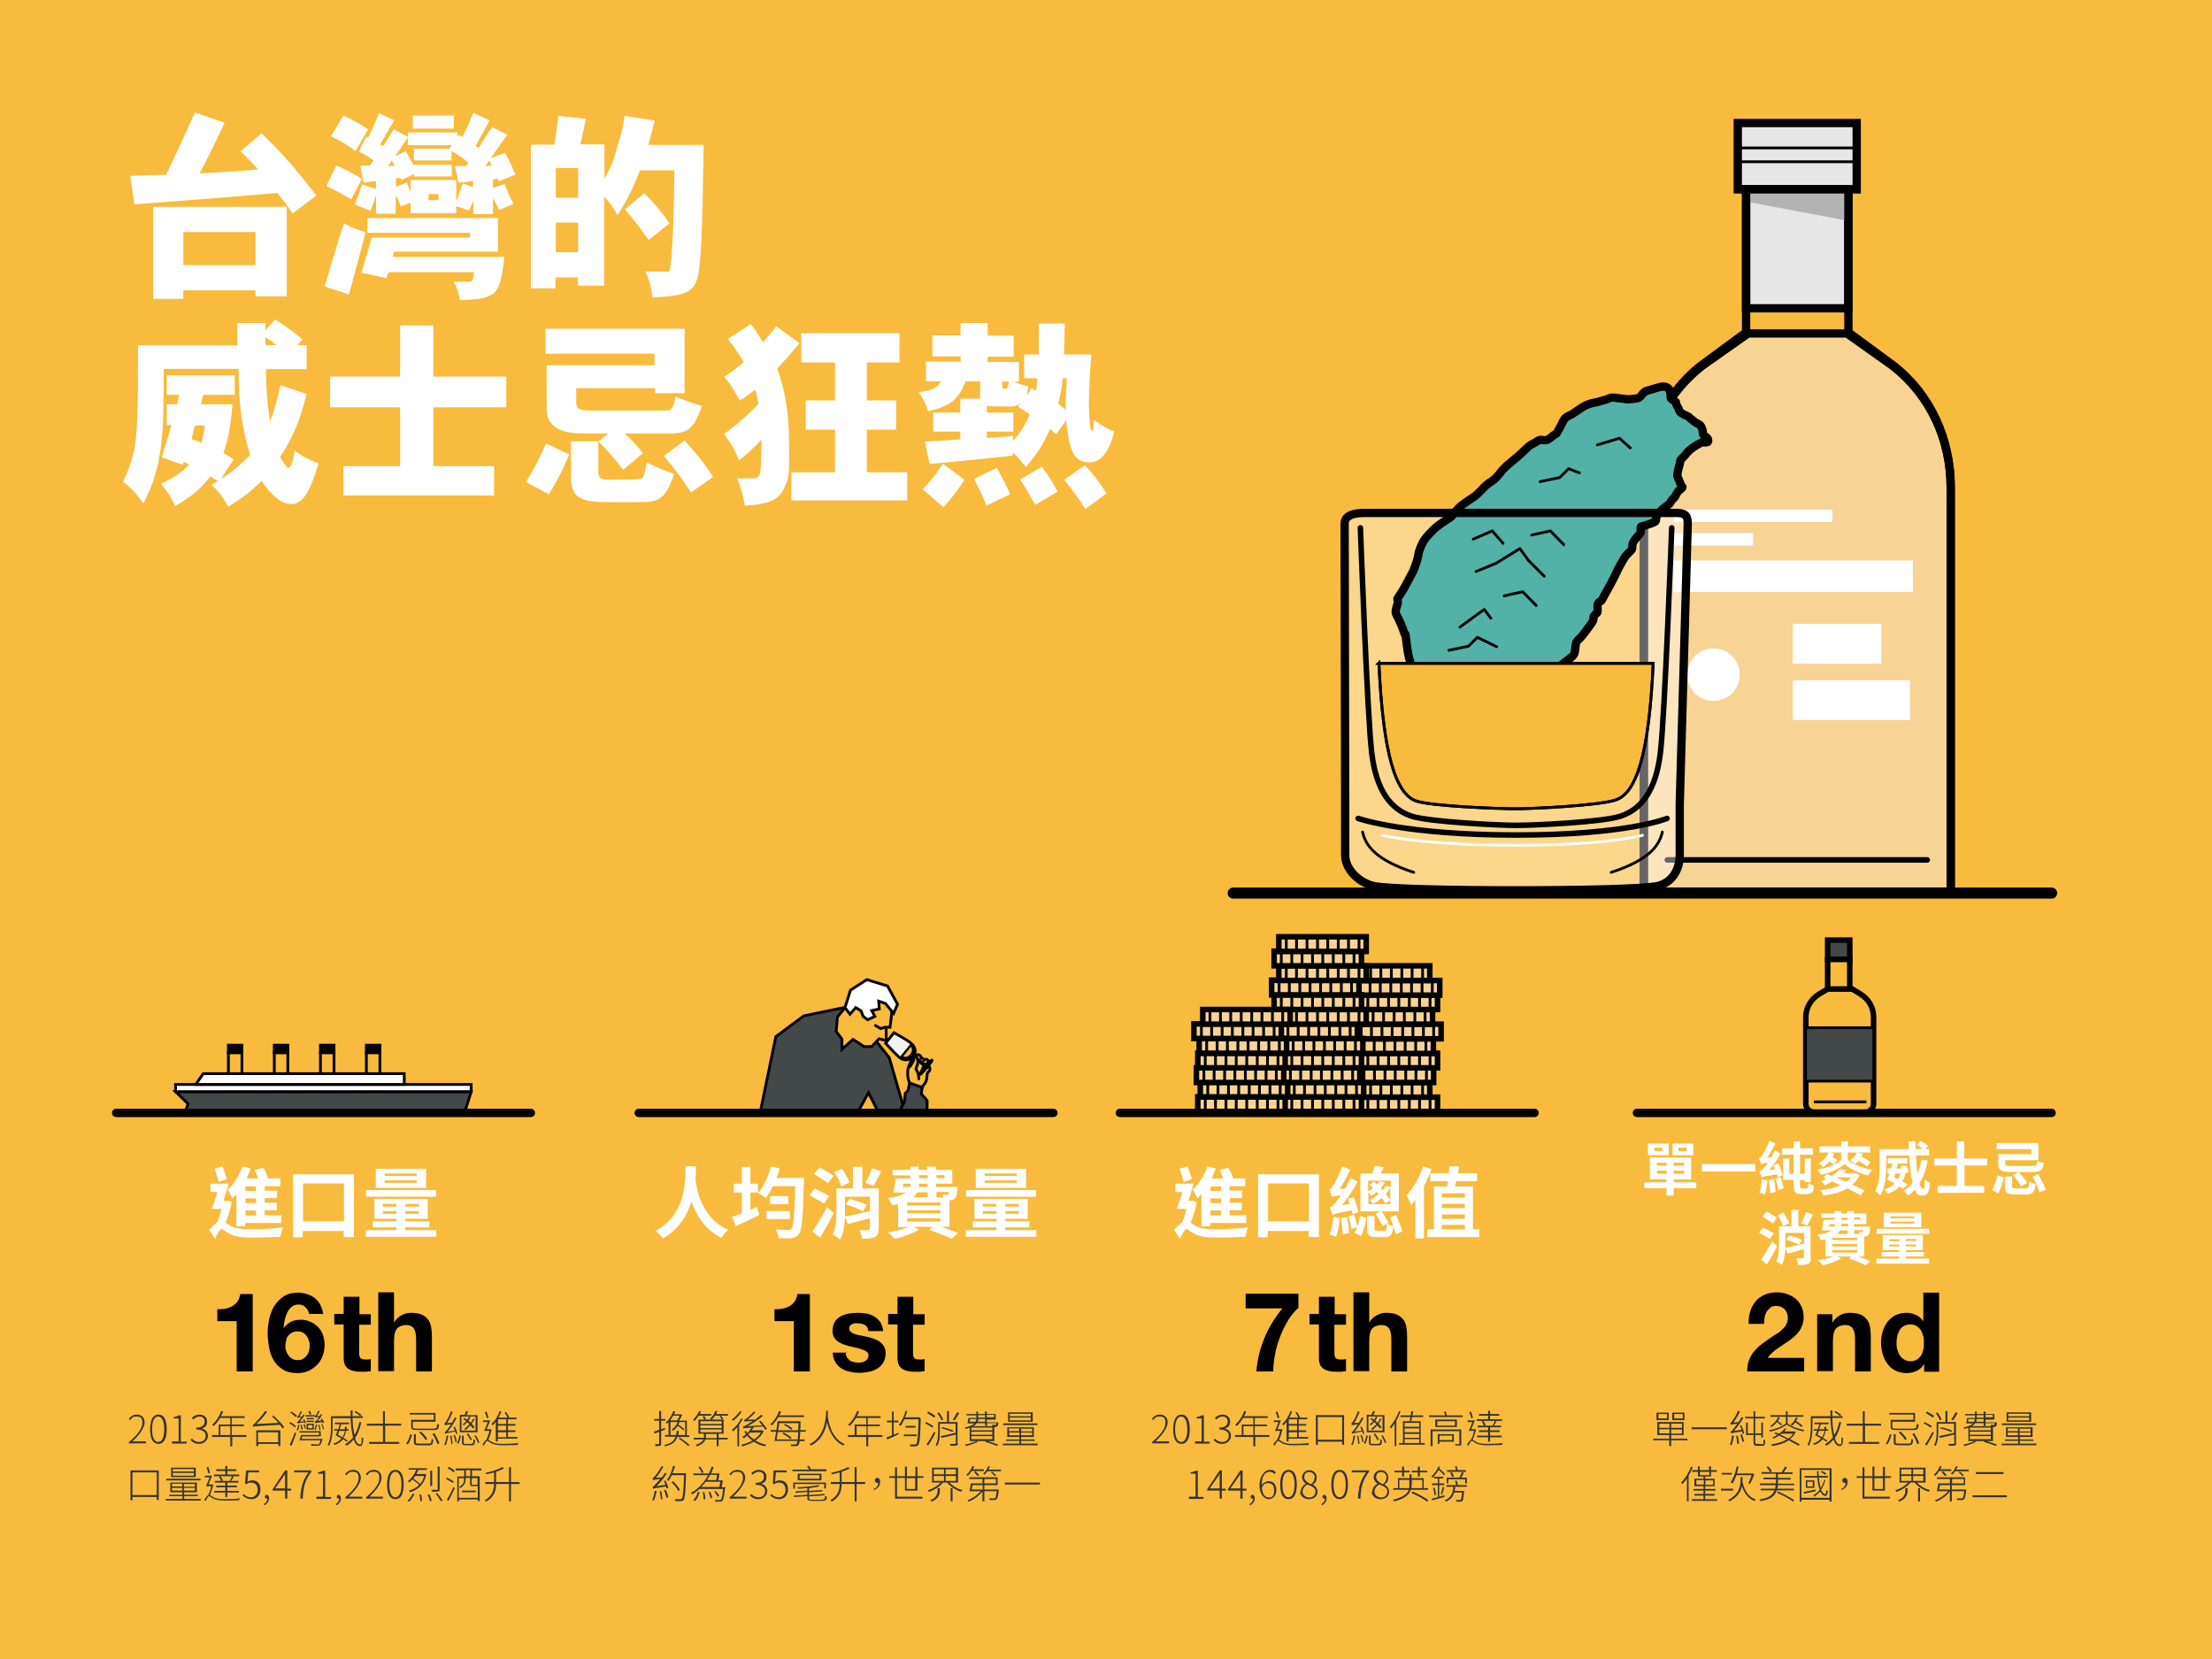 <?xml version="1.0" encoding="UTF-8"?>
<svg xmlns="http://www.w3.org/2000/svg" version="1.1" viewBox="0 0 800 600">
  <defs>
    <style>
      .cls-1, .cls-2, .cls-3, .cls-4, .cls-5, .cls-6, .cls-7, .cls-8, .cls-9, .cls-10, .cls-11, .cls-12, .cls-13, .cls-14, .cls-15, .cls-16, .cls-17, .cls-18, .cls-19, .cls-20, .cls-21, .cls-22, .cls-23, .cls-24 {
        stroke: #000;
      }

      .cls-1, .cls-2, .cls-3, .cls-4, .cls-5, .cls-6, .cls-8, .cls-9, .cls-10, .cls-25, .cls-11, .cls-12, .cls-13, .cls-14, .cls-15, .cls-16, .cls-17, .cls-18, .cls-19, .cls-20, .cls-21, .cls-22, .cls-24 {
        stroke-miterlimit: 10;
      }

      .cls-1, .cls-2, .cls-5, .cls-6, .cls-25, .cls-13, .cls-14, .cls-21 {
        fill: none;
      }

      .cls-2, .cls-4, .cls-11, .cls-21, .cls-23 {
        stroke-width: 3px;
      }

      .cls-2, .cls-5, .cls-6, .cls-7, .cls-9, .cls-25, .cls-13, .cls-14, .cls-15, .cls-20 {
        stroke-linecap: round;
      }

      .cls-3, .cls-26, .cls-12, .cls-16, .cls-20, .cls-22 {
        fill: #f9bb3d;
      }

      .cls-4, .cls-10, .cls-24 {
        fill: #f7d394;
      }

      .cls-5, .cls-10, .cls-12, .cls-19 {
        stroke-width: 2px;
      }

      .cls-6 {
        stroke-width: 4px;
      }

      .cls-27, .cls-28, .cls-15 {
        fill: #fff;
      }

      .cls-7, .cls-23 {
        fill: #53b2a7;
        stroke-linejoin: round;
      }

      .cls-9, .cls-17, .cls-19 {
        fill: #434848;
      }

      .cls-25 {
        stroke: #fff;
      }

      .cls-29 {
        isolation: isolate;
      }

      .cls-11 {
        fill: #e6e6e6;
      }

      .cls-13, .cls-16 {
        stroke-width: .8px;
      }

      .cls-28 {
        opacity: .4;
      }

      .cls-30 {
        fill: #333;
      }

      .cls-31 {
        fill: #b3b3b3;
      }

      .cls-18 {
        fill: #f2f2f2;
      }

      .cls-22 {
        mix-blend-mode: multiply;
      }
    </style>
  </defs>
  <!-- Generator: Adobe Illustrator 28.7.4, SVG Export Plug-In . SVG Version: 1.2.0 Build 166)  -->
  <g class="cls-29">
    <g id="Layer_1">
      <g>
        <rect class="cls-26" width="800" height="600"/>
        <g>
          <path class="cls-27" d="M81.3,44.3c-2.4,5-6,12.7-9.1,18.4,4.2-.2,18.3-1.1,21.2-1.4-1.9-2.2-4.2-4.4-6.4-6.6l7.6-6.5c8.6,8.4,12,12.5,19.8,22.5l-8.6,6.5c-1.6-2.5-3.5-5-5.5-7.4-14,1.2-21.7,1.8-34.6,2.8-3.6.3-8.1.6-17.1,1.3l-1.5-10.3c4.2-.1,8.6-.2,13-.4,2.6-5.3,8.5-18.4,10.4-22.5l10.9,3.7ZM103.7,74.7v32.5h-11.3v-2.2h-26.1v3.1h-10.9v-33.3h48.3ZM66.3,95.9h26.1v-12h-26.1v12Z"/>
          <path class="cls-27" d="M117.4,103.6c1.6-5.5,5.9-19.7,7-22.8,2.4,1.3,5,2.4,7.8,3.2-1,4.1-4.8,18.3-6,22.5l-8.8-2.9ZM121.6,59.9c3.2,1.2,6.3,2.9,9.3,4.8l-3.9,7.4c-2.9-1.7-5.9-3.5-9-4.8l3.6-7.4ZM124.2,41.8c3.1,1.4,6,3,8.9,5l-4.5,7.8c-2.8-2-5.5-3.7-8.9-5.3l4.5-7.5ZM177,43.6c-1.7,3.1-3.2,6-5,9.2l1.1.7c1.5-2.4,3.1-5,4.8-7.5l5.6,2.7c-1.2,1.6-3.7,5.2-6,8.5l5.1-1.9c1.6,2.6,2.7,5.2,3.8,7.8l-6,2.5-.4-1c-.6,0-1.1.2-1.7.4v3l4.2-1.5c.9,2.5,1.9,4.8,3.2,7.2-1.7.8-3.3,1.5-5.2,2.2-.6-1.3-1.4-2.9-2.2-4.3v5.8h-7.1v-5c-.5,1.5-1,2.6-1.7,3.8-1.3-.6-2.9-1.2-4.5-1.6v2.5h-16.5v-3.8c-1.2.4-2.2.9-3.5,1.4-.5-1.4-1.1-2.7-1.9-4v6.6h-7.1v-6.6c-.7,2.1-1.3,3.7-2,5.5-1.9-.8-3.8-1.5-5.7-2.2.9-2.3,1.9-4.8,2.6-7.3l5.1,1.6v-2.7c-1.6,0-3,.2-4.5.4l-1.2-6.1h3.5l1.3-1.9c-1.4-1-3.2-2.2-5.3-3.2l2.7-5.4.6.5c1.4-3,2.7-5.9,4-8.9l5.5,2.5c-1.7,2.9-3.3,5.5-5.1,8.7l1.1.6c1.2-1.9,2.6-4,3.8-6.1l5.2,2.9c-2.6,3.9-2.9,4.3-4.7,6.9l3.8-1.8c1.2,1.8,2,3.5,2.8,4.9h13.9v4.2h-13.6v-.9l-4.5,2.2-.5-.7h-1.6v3.2l3.9-1.6c.4,1.2.9,2.3,1.4,3.5v-4.4h16.5v7.6c.9-2,1.7-4.4,2.4-6.4l3.7,1.4v-2.3c-1.7.3-3.4.6-5.3.6l-1.3-6h4.1l.8-1.2c-1.9-1.5-3.7-2.9-6.1-4.2v3.4h-13.6v-4.2h12.8l.9-1.3h-15.9v-4.6h18v1.6l.5-.7,1.3.7c1.4-2.9,2.7-5.8,3.9-8.7l5.8,2.7ZM180.1,91h-37.6l-.4,1.9h40.3c-1.6,14.3-2.8,15-16,15.7-.5-2.4-1.1-4.8-2.4-6.7h5.6c1.3,0,1.4-.5,1.9-3.5h-30.9l-.9,2.2-9-2c1.3-4.2,2.5-8.4,3.8-12.7h35.5v-1.7h-37.1v-5.3h47.2v12.2ZM140.4,60.1c1.1,0,1.8-.2,2.4-.2l-1.1-1.9-1.4,2.2ZM164.1,46.5h-14.8v-4.7h14.8v4.7ZM155,72.4h3.6v-2.2h-3.6v2.2ZM175.5,60.1c.8-.1,1.4-.2,2.3-.3l-.9-1.7-1.4,2Z"/>
          <path class="cls-27" d="M200.5,52.2c.5-3.5,1.1-7.1,1.5-10.3l9.9,1.1c-.7,3.1-1.3,6.3-2,9.2h8.7v12.5c3-5.5,3.4-7.1,4.5-11.1,1.8-6,2-6.6,2.8-11.7l10.9,1.7c-1.3,5-1.6,6.1-2.3,8.8h20c-.5,27.1-.6,35.9-1.7,45.3-1.1,8.9-5.7,9.2-16.8,9.9-.4-3.3-1.1-6.5-2.6-9.4h6.4c1.6.1,1.9.1,2.2-.1,1.4-2,1.9-31.2,1.9-36.5h-12.5c-2.4,6.7-5,11.4-8.1,16.2-1.2-2.4-2.9-4.6-4.8-6.7v32.2h-9.5v-3h-8.1v4h-8.9v-52h8.4ZM201,60.8v10.7h8.1v-10.7h-8.1ZM201,80.5v10.7h8.1v-10.7h-8.1ZM233,69.8c3.3,3.5,6.6,7.1,9.1,11l-7.5,6c-2.7-3.8-5.5-7.6-8.6-11.1l7.1-5.9Z"/>
          <path class="cls-27" d="M59.2,133.6c0,22,0,34.8-7.4,48.5-1.9-3-4.5-5.8-7.3-7.9,5.4-11.4,5.4-16.3,5.4-49.3h35.9v-8.1h10.2v2.6l3.5-3.9c3.2,2,7,4.8,9.9,7.3l-1.9,2h3.4v8.7h-14.7c0,1.7,0,10.2,1.5,18.9,1.7-4.2,2.7-8.7,3.7-13.1l9.5,3.2c-2.3,8.9-4.4,14.9-9.6,22.8,1.1,1.7,2.2,3.8,3,3.8,1.2,0,1.7-3.1,2.3-6.1,2.5,1.9,5.4,3.5,8.6,4.5-3.7,13-6.8,14.8-9.9,14.8-4.9,0-9.1-6-10.7-8.4-3.5,3.7-7.7,6.7-12.1,9.4-1.4-3-3.5-5.7-6-7.9l2.3-1.4-2.7-1.7c-3.2,4-6.4,7.2-12.8,10.7-1.2-3-3-5.5-5.1-8.1,4.3-1.9,7.1-3.7,10.2-6.8l-1.9-1.2-.4,1.2-7.6-2.7c1.4-4.4,2.6-8.3,3.5-11.7h-1.7v-7.5h3.7l.8-3.4h-4.5v-7.1h24.6v7.1h-11.4l-.8,3.4h11.4c-.8,9-1.7,13.1-3.3,17.6l3.7,2.3-4.6,7.1c3.7-2.2,7.3-5.4,10.6-8.6-2-6.6-4.2-14.6-4.2-31.2h-26.9ZM70.5,153.8c-.3,1.5-.9,3.5-1.2,5,1.2.4,2.5.9,3.6,1.4.5-1.9.9-4.5,1.2-6.3h-3.6ZM96,124.8h3.9c-1.1-1-2.5-1.9-3.9-2.8v2.8Z"/>
          <path class="cls-27" d="M156.7,117.7v18.5h26.4v11.1h-26.4v21.3h22v10.6h-54.5v-10.6h20.5v-21.3h-25.3v-11.1h25.3v-18.5h12Z"/>
          <path class="cls-27" d="M205.8,164.5c-2.4,5.8-3.6,8-7.3,14.3l-8.3-4.5c2.9-4.6,4.2-7.1,7.3-13.9l8.4,4ZM247.6,118.8v23.4h-10.7v-1.8h-28.5v5c0,3,1.7,3.1,7.4,3.1s20.6,0,24,0,3.5-.4,4.5-5.1c3,1.3,6.4,2.5,9.6,3.4-3,8.4-5.1,9.7-10.9,10-1.8,0-4.5,0-17.1,0,2.1,1.9,4.6,4.4,6.6,7.1l-7.1,6c-2.8-3.6-5.8-7.1-8.9-10.2l3.5-2.9c-11.1,0-12.9,0-15.8-.8-5-1.3-6.5-4.8-6.5-8.1v-15.8h39v-4.2h-39.4v-9h50ZM216.4,159.7v10.8c0,2.7,1.2,3,4.1,3,11.5,0,11.7-.2,12.1-1,.4-.6,1-3.2,1.3-5.3,3.2,1.7,6.7,3.1,9.9,4.2-3.2,9.4-5.5,10.2-12.8,10.2h-10.2c-10.5,0-14.4-1-14.3-9.6v-12.4h9.9ZM247.6,159.3c4.4,4.8,7.7,9,10.3,13.2l-8,5.6c-3.7-5.8-6.2-8.9-9.8-13.2l7.5-5.6Z"/>
          <path class="cls-27" d="M271.4,117.1c1.7,2,3.3,4.6,4.6,6.7,1.6-2,3.4-3.9,4.7-5.8l8.5,6.1c-2.4,2.8-5,6-8.1,9.1,3.2,9.4,4.3,16.9,4.3,28.4s0,11-2,15.3c-1.7,3.5-4.5,5.4-14,6-.6-3.5-1.4-6.7-2.8-9.9h5.9c1.9,0,2.3-.8,2.6-3.4.2-2.4.2-3.8.3-10.6-2.7,3-5.6,5.5-8.1,7.5-1.5-3.7-3.3-6.9-5.5-9.5,4-2.9,8.6-6.7,12.5-11-.3-1.8-.6-3.4-1.2-5.1-1.7,1.4-3.5,2.7-5.5,4-1.8-3.2-3.4-6.1-5.7-8.6,2.3-1.4,4.8-3.5,7.1-5.3-1.6-2.7-3.5-5.6-5.8-8.4l8.4-5.5ZM325.3,120.5v10.6h-11.8v13.7h10.6v10.6h-10.6v15.4h14.6v10.2h-41.9v-10.2h15.8v-15.4h-10.6v-10.6h10.6v-13.7h-12.2v-10.6h35.6Z"/>
          <path class="cls-27" d="M357.2,116.9v4.5h9.4v7.6h-9.4v1.9h11.3v7.1h-1.9c1.6.8,3,1.2,5.3,1.7l-.5,3.2,1.8-2.6,1.4,1.1c.4-1.7.4-3,.6-4.6h-4.8v-8.6h5.3v-11.2h9.4l-.3,11.2h9.9c-.7,9.3-.9,15.4-.9,17.4s.2,10.2,1.1,10.2.4-1.3.8-3.9c2.3,1.7,4.7,3.2,7.3,4.2-1.9,7.2-4.6,11.1-9.1,11.1s-7.1-2.2-8.3-15.2l-3.6,5-2.2-1.9c-3.1,6.6-4.1,8.1-8.7,13.8-1.6-1.7-3-3.8-4.8-5.2v1.1c-4.8.5-25.8,2.7-30.1,3l-1.7-8.1c4.3-.2,8.9-.5,12.8-.8v-2.8h-9.8v-6.9h9.8v-5h7.2v-6.3h-5.3c-2.4,6.3-5.3,9-13.5,10.8-.8-2.4-1.8-4.6-3.4-6.8,5.5-.9,6.8-1.9,8.1-4h-5.5v-7.1h12.5v-1.9h-10.2v-7.6h10.2v-4.5h9.6ZM348.8,173.5c-2.2,3.5-4.7,6.8-7.6,9.9l-7.5-6.4c2.7-2.9,5.2-5.9,7.3-9.3l7.8,5.8ZM360.5,169.2c1.7,3.2,3.5,6.1,4.8,9.6l-8.5,4c-1.2-3.1-2.9-6.3-4.5-9.6l8.2-4ZM369.5,145.6c-1.8,1.4-2.8,1.4-5.4,1.4-4,0-5.2,0-7.2-.2v2.4h9.6v6.9h-9.6v2.3c3.4-.2,6.4-.4,9.5-.8v1.9c2.1-2.4,4.1-5.1,6-9.6-1.4-1-2.7-1.9-4.2-2.8l1.2-1.6ZM362.5,138c0,2.4,0,2.6.7,2.6,1.3,0,1.3-.2,1.7-2.6h-2.4ZM376.8,168.8c2.3,3,3.9,5.6,5.7,9l-8.1,4.8c-1.7-3.1-3.4-6.1-5.5-9.2l7.9-4.6ZM384.4,136.7c-.4,3.2-.9,6.5-1.7,9.3,1.1.9,1.8,1.4,2.8,2.2,0-.8-.1-1.6-.1-2.4,0-3,.4-5.9.4-9h-1.4ZM392.4,168.3c2.9,3,5.5,6.5,7.8,10.2l-7.7,5.6c-2.1-3.5-4.8-7.1-7.6-10.6l7.4-5.2Z"/>
        </g>
        <g>
          <g>
            <g>
              <g>
                <rect class="cls-10" x="488.3" y="396.8" width="31.6" height="5.3"/>
                <g>
                  <line class="cls-24" x1="517.2" y1="396.8" x2="517.2" y2="402"/>
                  <line class="cls-24" x1="513.4" y1="396.8" x2="513.4" y2="402"/>
                  <line class="cls-24" x1="509.7" y1="396.8" x2="509.7" y2="402"/>
                  <line class="cls-24" x1="505.9" y1="396.8" x2="505.9" y2="402"/>
                  <line class="cls-24" x1="502.2" y1="396.8" x2="502.2" y2="402"/>
                  <line class="cls-24" x1="498.4" y1="396.8" x2="498.4" y2="402"/>
                  <line class="cls-24" x1="494.7" y1="396.8" x2="494.7" y2="402"/>
                  <line class="cls-24" x1="490.9" y1="396.8" x2="490.9" y2="402"/>
                </g>
              </g>
              <g>
                <rect class="cls-10" x="485.5" y="391.5" width="31.6" height="5.3"/>
                <g>
                  <line class="cls-24" x1="514.5" y1="391.5" x2="514.5" y2="396.8"/>
                  <line class="cls-24" x1="510.7" y1="391.5" x2="510.7" y2="396.8"/>
                  <line class="cls-24" x1="507" y1="391.5" x2="507" y2="396.8"/>
                  <line class="cls-24" x1="503.2" y1="391.5" x2="503.2" y2="396.8"/>
                  <line class="cls-24" x1="499.4" y1="391.5" x2="499.4" y2="396.8"/>
                  <line class="cls-24" x1="495.7" y1="391.5" x2="495.7" y2="396.8"/>
                  <line class="cls-24" x1="491.9" y1="391.5" x2="491.9" y2="396.8"/>
                  <line class="cls-24" x1="488.2" y1="391.5" x2="488.2" y2="396.8"/>
                </g>
              </g>
              <g>
                <rect class="cls-10" x="486.9" y="386.2" width="31.6" height="5.3"/>
                <g>
                  <line class="cls-24" x1="515.9" y1="386.2" x2="515.9" y2="391.5"/>
                  <line class="cls-24" x1="512.1" y1="386.2" x2="512.1" y2="391.5"/>
                  <line class="cls-24" x1="508.4" y1="386.2" x2="508.4" y2="391.5"/>
                  <line class="cls-24" x1="504.6" y1="386.2" x2="504.6" y2="391.5"/>
                  <line class="cls-24" x1="500.9" y1="386.2" x2="500.9" y2="391.5"/>
                  <line class="cls-24" x1="497.1" y1="386.2" x2="497.1" y2="391.5"/>
                  <line class="cls-24" x1="493.3" y1="386.2" x2="493.3" y2="391.5"/>
                  <line class="cls-24" x1="489.6" y1="386.2" x2="489.6" y2="391.5"/>
                </g>
              </g>
              <g>
                <rect class="cls-10" x="488.3" y="380.9" width="31.6" height="5.3"/>
                <g>
                  <line class="cls-24" x1="517.2" y1="380.9" x2="517.2" y2="386.2"/>
                  <line class="cls-24" x1="513.4" y1="380.9" x2="513.4" y2="386.2"/>
                  <line class="cls-24" x1="509.7" y1="380.9" x2="509.7" y2="386.2"/>
                  <line class="cls-24" x1="505.9" y1="380.9" x2="505.9" y2="386.2"/>
                  <line class="cls-24" x1="502.2" y1="380.9" x2="502.2" y2="386.2"/>
                  <line class="cls-24" x1="498.4" y1="380.9" x2="498.4" y2="386.2"/>
                  <line class="cls-24" x1="494.7" y1="380.9" x2="494.7" y2="386.2"/>
                  <line class="cls-24" x1="490.9" y1="380.9" x2="490.9" y2="386.2"/>
                </g>
              </g>
              <g>
                <rect class="cls-10" x="486.8" y="375.7" width="31.6" height="5.3"/>
                <g>
                  <line class="cls-24" x1="515.7" y1="375.7" x2="515.7" y2="380.9"/>
                  <line class="cls-24" x1="512" y1="375.7" x2="512" y2="380.9"/>
                  <line class="cls-24" x1="508.2" y1="375.7" x2="508.2" y2="380.9"/>
                  <line class="cls-24" x1="504.5" y1="375.7" x2="504.5" y2="380.9"/>
                  <line class="cls-24" x1="500.7" y1="375.7" x2="500.7" y2="380.9"/>
                  <line class="cls-24" x1="497" y1="375.7" x2="497" y2="380.9"/>
                  <line class="cls-24" x1="493.2" y1="375.7" x2="493.2" y2="380.9"/>
                  <line class="cls-24" x1="489.5" y1="375.7" x2="489.5" y2="380.9"/>
                </g>
              </g>
              <g>
                <rect class="cls-10" x="489.6" y="370.4" width="31.6" height="5.3"/>
                <g>
                  <line class="cls-24" x1="518.5" y1="370.4" x2="518.5" y2="375.7"/>
                  <line class="cls-24" x1="514.8" y1="370.4" x2="514.8" y2="375.7"/>
                  <line class="cls-24" x1="511" y1="370.4" x2="511" y2="375.7"/>
                  <line class="cls-24" x1="507.3" y1="370.4" x2="507.3" y2="375.7"/>
                  <line class="cls-24" x1="503.5" y1="370.4" x2="503.5" y2="375.7"/>
                  <line class="cls-24" x1="499.8" y1="370.4" x2="499.8" y2="375.7"/>
                  <line class="cls-24" x1="496" y1="370.4" x2="496" y2="375.7"/>
                  <line class="cls-24" x1="492.3" y1="370.4" x2="492.3" y2="375.7"/>
                </g>
              </g>
              <g>
                <rect class="cls-10" x="486.5" y="365.1" width="31.6" height="5.3"/>
                <g>
                  <line class="cls-24" x1="515.4" y1="365.1" x2="515.4" y2="370.4"/>
                  <line class="cls-24" x1="511.7" y1="365.1" x2="511.7" y2="370.4"/>
                  <line class="cls-24" x1="507.9" y1="365.1" x2="507.9" y2="370.4"/>
                  <line class="cls-24" x1="504.2" y1="365.1" x2="504.2" y2="370.4"/>
                  <line class="cls-24" x1="500.4" y1="365.1" x2="500.4" y2="370.4"/>
                  <line class="cls-24" x1="496.6" y1="365.1" x2="496.6" y2="370.4"/>
                  <line class="cls-24" x1="492.9" y1="365.1" x2="492.9" y2="370.4"/>
                  <line class="cls-24" x1="489.1" y1="365.1" x2="489.1" y2="370.4"/>
                </g>
              </g>
              <g>
                <rect class="cls-10" x="488.3" y="359.8" width="31.6" height="5.3"/>
                <g>
                  <line class="cls-24" x1="517.2" y1="359.8" x2="517.2" y2="365.1"/>
                  <line class="cls-24" x1="513.4" y1="359.8" x2="513.4" y2="365.1"/>
                  <line class="cls-24" x1="509.7" y1="359.8" x2="509.7" y2="365.1"/>
                  <line class="cls-24" x1="505.9" y1="359.8" x2="505.9" y2="365.1"/>
                  <line class="cls-24" x1="502.2" y1="359.8" x2="502.2" y2="365.1"/>
                  <line class="cls-24" x1="498.4" y1="359.8" x2="498.4" y2="365.1"/>
                  <line class="cls-24" x1="494.7" y1="359.8" x2="494.7" y2="365.1"/>
                  <line class="cls-24" x1="490.9" y1="359.8" x2="490.9" y2="365.1"/>
                </g>
              </g>
              <g>
                <rect class="cls-10" x="489.1" y="354.6" width="31.6" height="5.3"/>
                <g>
                  <line class="cls-24" x1="518" y1="354.6" x2="518" y2="359.8"/>
                  <line class="cls-24" x1="514.3" y1="354.6" x2="514.3" y2="359.8"/>
                  <line class="cls-24" x1="510.5" y1="354.6" x2="510.5" y2="359.8"/>
                  <line class="cls-24" x1="506.8" y1="354.6" x2="506.8" y2="359.8"/>
                  <line class="cls-24" x1="503" y1="354.6" x2="503" y2="359.8"/>
                  <line class="cls-24" x1="499.2" y1="354.6" x2="499.2" y2="359.8"/>
                  <line class="cls-24" x1="495.5" y1="354.6" x2="495.5" y2="359.8"/>
                  <line class="cls-24" x1="491.7" y1="354.6" x2="491.7" y2="359.8"/>
                </g>
              </g>
              <g>
                <rect class="cls-10" x="485.5" y="349.3" width="31.6" height="5.3"/>
                <g>
                  <line class="cls-24" x1="514.5" y1="349.3" x2="514.5" y2="354.6"/>
                  <line class="cls-24" x1="510.7" y1="349.3" x2="510.7" y2="354.6"/>
                  <line class="cls-24" x1="507" y1="349.3" x2="507" y2="354.6"/>
                  <line class="cls-24" x1="503.2" y1="349.3" x2="503.2" y2="354.6"/>
                  <line class="cls-24" x1="499.4" y1="349.3" x2="499.4" y2="354.6"/>
                  <line class="cls-24" x1="495.7" y1="349.3" x2="495.7" y2="354.6"/>
                  <line class="cls-24" x1="491.9" y1="349.3" x2="491.9" y2="354.6"/>
                  <line class="cls-24" x1="488.2" y1="349.3" x2="488.2" y2="354.6"/>
                </g>
              </g>
            </g>
            <g>
              <g>
                <rect class="cls-10" x="460.7" y="396.8" width="31.6" height="5.3" transform="translate(953.1 798.8) rotate(180)"/>
                <g>
                  <line class="cls-24" x1="463.4" y1="396.8" x2="463.4" y2="402"/>
                  <line class="cls-24" x1="467.2" y1="396.8" x2="467.2" y2="402"/>
                  <line class="cls-24" x1="470.9" y1="396.8" x2="470.9" y2="402"/>
                  <line class="cls-24" x1="474.7" y1="396.8" x2="474.7" y2="402"/>
                  <line class="cls-24" x1="478.4" y1="396.8" x2="478.4" y2="402"/>
                  <line class="cls-24" x1="482.2" y1="396.8" x2="482.2" y2="402"/>
                  <line class="cls-24" x1="486" y1="396.8" x2="486" y2="402"/>
                  <line class="cls-24" x1="489.7" y1="396.8" x2="489.7" y2="402"/>
                </g>
              </g>
              <g>
                <rect class="cls-10" x="461.6" y="391.5" width="31.6" height="5.3" transform="translate(954.8 788.2) rotate(180)"/>
                <g>
                  <line class="cls-24" x1="464.3" y1="391.5" x2="464.3" y2="396.8"/>
                  <line class="cls-24" x1="468.1" y1="391.5" x2="468.1" y2="396.8"/>
                  <line class="cls-24" x1="471.8" y1="391.5" x2="471.8" y2="396.8"/>
                  <line class="cls-24" x1="475.6" y1="391.5" x2="475.6" y2="396.8"/>
                  <line class="cls-24" x1="479.3" y1="391.5" x2="479.3" y2="396.8"/>
                  <line class="cls-24" x1="483.1" y1="391.5" x2="483.1" y2="396.8"/>
                  <line class="cls-24" x1="486.8" y1="391.5" x2="486.8" y2="396.8"/>
                  <line class="cls-24" x1="490.6" y1="391.5" x2="490.6" y2="396.8"/>
                </g>
              </g>
              <g>
                <rect class="cls-10" x="460.2" y="386.2" width="31.6" height="5.3" transform="translate(952 777.7) rotate(180)"/>
                <g>
                  <line class="cls-24" x1="462.9" y1="386.2" x2="462.9" y2="391.5"/>
                  <line class="cls-24" x1="466.7" y1="386.2" x2="466.7" y2="391.5"/>
                  <line class="cls-24" x1="470.4" y1="386.2" x2="470.4" y2="391.5"/>
                  <line class="cls-24" x1="474.2" y1="386.2" x2="474.2" y2="391.5"/>
                  <line class="cls-24" x1="477.9" y1="386.2" x2="477.9" y2="391.5"/>
                  <line class="cls-24" x1="481.7" y1="386.2" x2="481.7" y2="391.5"/>
                  <line class="cls-24" x1="485.4" y1="386.2" x2="485.4" y2="391.5"/>
                  <line class="cls-24" x1="489.2" y1="386.2" x2="489.2" y2="391.5"/>
                </g>
              </g>
              <g>
                <rect class="cls-10" x="460.7" y="380.9" width="31.6" height="5.3" transform="translate(953.1 767.1) rotate(180)"/>
                <g>
                  <line class="cls-24" x1="463.4" y1="380.9" x2="463.4" y2="386.2"/>
                  <line class="cls-24" x1="467.2" y1="380.9" x2="467.2" y2="386.2"/>
                  <line class="cls-24" x1="470.9" y1="380.9" x2="470.9" y2="386.2"/>
                  <line class="cls-24" x1="474.7" y1="380.9" x2="474.7" y2="386.2"/>
                  <line class="cls-24" x1="478.4" y1="380.9" x2="478.4" y2="386.2"/>
                  <line class="cls-24" x1="482.2" y1="380.9" x2="482.2" y2="386.2"/>
                  <line class="cls-24" x1="486" y1="380.9" x2="486" y2="386.2"/>
                  <line class="cls-24" x1="489.7" y1="380.9" x2="489.7" y2="386.2"/>
                </g>
              </g>
              <g>
                <rect class="cls-10" x="461.2" y="375.7" width="31.6" height="5.3" transform="translate(954.1 756.6) rotate(180)"/>
                <g>
                  <line class="cls-24" x1="464" y1="375.7" x2="464" y2="380.9"/>
                  <line class="cls-24" x1="467.7" y1="375.7" x2="467.7" y2="380.9"/>
                  <line class="cls-24" x1="471.5" y1="375.7" x2="471.5" y2="380.9"/>
                  <line class="cls-24" x1="475.2" y1="375.7" x2="475.2" y2="380.9"/>
                  <line class="cls-24" x1="479" y1="375.7" x2="479" y2="380.9"/>
                  <line class="cls-24" x1="482.7" y1="375.7" x2="482.7" y2="380.9"/>
                  <line class="cls-24" x1="486.5" y1="375.7" x2="486.5" y2="380.9"/>
                  <line class="cls-24" x1="490.2" y1="375.7" x2="490.2" y2="380.9"/>
                </g>
              </g>
              <g>
                <rect class="cls-10" x="459.3" y="370.4" width="31.6" height="5.3" transform="translate(950.2 746) rotate(180)"/>
                <g>
                  <line class="cls-24" x1="462" y1="370.4" x2="462" y2="375.7"/>
                  <line class="cls-24" x1="465.8" y1="370.4" x2="465.8" y2="375.7"/>
                  <line class="cls-24" x1="469.5" y1="370.4" x2="469.5" y2="375.7"/>
                  <line class="cls-24" x1="473.3" y1="370.4" x2="473.3" y2="375.7"/>
                  <line class="cls-24" x1="477" y1="370.4" x2="477" y2="375.7"/>
                  <line class="cls-24" x1="480.8" y1="370.4" x2="480.8" y2="375.7"/>
                  <line class="cls-24" x1="484.6" y1="370.4" x2="484.6" y2="375.7"/>
                  <line class="cls-24" x1="488.3" y1="370.4" x2="488.3" y2="375.7"/>
                </g>
              </g>
              <g>
                <rect class="cls-10" x="462.5" y="365.1" width="31.6" height="5.3" transform="translate(956.6 735.5) rotate(180)"/>
                <g>
                  <line class="cls-24" x1="465.2" y1="365.1" x2="465.2" y2="370.4"/>
                  <line class="cls-24" x1="468.9" y1="365.1" x2="468.9" y2="370.4"/>
                  <line class="cls-24" x1="472.7" y1="365.1" x2="472.7" y2="370.4"/>
                  <line class="cls-24" x1="476.5" y1="365.1" x2="476.5" y2="370.4"/>
                  <line class="cls-24" x1="480.2" y1="365.1" x2="480.2" y2="370.4"/>
                  <line class="cls-24" x1="484" y1="365.1" x2="484" y2="370.4"/>
                  <line class="cls-24" x1="487.7" y1="365.1" x2="487.7" y2="370.4"/>
                  <line class="cls-24" x1="491.5" y1="365.1" x2="491.5" y2="370.4"/>
                </g>
              </g>
              <g>
                <rect class="cls-10" x="460.7" y="359.8" width="31.6" height="5.3" transform="translate(953.1 724.9) rotate(180)"/>
                <g>
                  <line class="cls-24" x1="463.4" y1="359.8" x2="463.4" y2="365.1"/>
                  <line class="cls-24" x1="467.2" y1="359.8" x2="467.2" y2="365.1"/>
                  <line class="cls-24" x1="470.9" y1="359.8" x2="470.9" y2="365.1"/>
                  <line class="cls-24" x1="474.7" y1="359.8" x2="474.7" y2="365.1"/>
                  <line class="cls-24" x1="478.4" y1="359.8" x2="478.4" y2="365.1"/>
                  <line class="cls-24" x1="482.2" y1="359.8" x2="482.2" y2="365.1"/>
                  <line class="cls-24" x1="486" y1="359.8" x2="486" y2="365.1"/>
                  <line class="cls-24" x1="489.7" y1="359.8" x2="489.7" y2="365.1"/>
                </g>
              </g>
              <g>
                <rect class="cls-10" x="459.8" y="354.6" width="31.6" height="5.3" transform="translate(951.3 714.4) rotate(180)"/>
                <g>
                  <line class="cls-24" x1="462.6" y1="354.6" x2="462.6" y2="359.8"/>
                  <line class="cls-24" x1="466.3" y1="354.6" x2="466.3" y2="359.8"/>
                  <line class="cls-24" x1="470.1" y1="354.6" x2="470.1" y2="359.8"/>
                  <line class="cls-24" x1="473.8" y1="354.6" x2="473.8" y2="359.8"/>
                  <line class="cls-24" x1="477.6" y1="354.6" x2="477.6" y2="359.8"/>
                  <line class="cls-24" x1="481.3" y1="354.6" x2="481.3" y2="359.8"/>
                  <line class="cls-24" x1="485.1" y1="354.6" x2="485.1" y2="359.8"/>
                  <line class="cls-24" x1="488.8" y1="354.6" x2="488.8" y2="359.8"/>
                </g>
              </g>
              <g>
                <rect class="cls-10" x="462.5" y="349.3" width="31.6" height="5.3" transform="translate(956.6 703.9) rotate(180)"/>
                <g>
                  <line class="cls-24" x1="465.2" y1="349.3" x2="465.2" y2="354.6"/>
                  <line class="cls-24" x1="468.9" y1="349.3" x2="468.9" y2="354.6"/>
                  <line class="cls-24" x1="472.7" y1="349.3" x2="472.7" y2="354.6"/>
                  <line class="cls-24" x1="476.5" y1="349.3" x2="476.5" y2="354.6"/>
                  <line class="cls-24" x1="480.2" y1="349.3" x2="480.2" y2="354.6"/>
                  <line class="cls-24" x1="484" y1="349.3" x2="484" y2="354.6"/>
                  <line class="cls-24" x1="487.7" y1="349.3" x2="487.7" y2="354.6"/>
                  <line class="cls-24" x1="491.5" y1="349.3" x2="491.5" y2="354.6"/>
                </g>
              </g>
              <g>
                <rect class="cls-10" x="460.7" y="344" width="31.6" height="5.3" transform="translate(953.1 693.3) rotate(180)"/>
                <g>
                  <line class="cls-24" x1="463.4" y1="344" x2="463.4" y2="349.3"/>
                  <line class="cls-24" x1="467.2" y1="344" x2="467.2" y2="349.3"/>
                  <line class="cls-24" x1="470.9" y1="344" x2="470.9" y2="349.3"/>
                  <line class="cls-24" x1="474.7" y1="344" x2="474.7" y2="349.3"/>
                  <line class="cls-24" x1="478.4" y1="344" x2="478.4" y2="349.3"/>
                  <line class="cls-24" x1="482.2" y1="344" x2="482.2" y2="349.3"/>
                  <line class="cls-24" x1="486" y1="344" x2="486" y2="349.3"/>
                  <line class="cls-24" x1="489.7" y1="344" x2="489.7" y2="349.3"/>
                </g>
              </g>
              <g>
                <rect class="cls-10" x="462.5" y="338.7" width="31.6" height="5.3" transform="translate(956.6 682.8) rotate(180)"/>
                <g>
                  <line class="cls-24" x1="465.2" y1="338.7" x2="465.2" y2="344"/>
                  <line class="cls-24" x1="468.9" y1="338.7" x2="468.9" y2="344"/>
                  <line class="cls-24" x1="472.7" y1="338.7" x2="472.7" y2="344"/>
                  <line class="cls-24" x1="476.5" y1="338.7" x2="476.5" y2="344"/>
                  <line class="cls-24" x1="480.2" y1="338.7" x2="480.2" y2="344"/>
                  <line class="cls-24" x1="484" y1="338.7" x2="484" y2="344"/>
                  <line class="cls-24" x1="487.7" y1="338.7" x2="487.7" y2="344"/>
                  <line class="cls-24" x1="491.5" y1="338.7" x2="491.5" y2="344"/>
                </g>
              </g>
            </g>
            <g>
              <g>
                <rect class="cls-10" x="433.2" y="396.8" width="31.6" height="5.3" transform="translate(898 798.8) rotate(180)"/>
                <g>
                  <line class="cls-24" x1="435.9" y1="396.8" x2="435.9" y2="402"/>
                  <line class="cls-24" x1="439.6" y1="396.8" x2="439.6" y2="402"/>
                  <line class="cls-24" x1="443.4" y1="396.8" x2="443.4" y2="402"/>
                  <line class="cls-24" x1="447.1" y1="396.8" x2="447.1" y2="402"/>
                  <line class="cls-24" x1="450.9" y1="396.8" x2="450.9" y2="402"/>
                  <line class="cls-24" x1="454.7" y1="396.8" x2="454.7" y2="402"/>
                  <line class="cls-24" x1="458.4" y1="396.8" x2="458.4" y2="402"/>
                  <line class="cls-24" x1="462.2" y1="396.8" x2="462.2" y2="402"/>
                </g>
              </g>
              <g>
                <rect class="cls-10" x="434" y="391.5" width="31.6" height="5.3" transform="translate(899.7 788.2) rotate(180)"/>
                <g>
                  <line class="cls-24" x1="436.8" y1="391.5" x2="436.8" y2="396.8"/>
                  <line class="cls-24" x1="440.5" y1="391.5" x2="440.5" y2="396.8"/>
                  <line class="cls-24" x1="444.3" y1="391.5" x2="444.3" y2="396.8"/>
                  <line class="cls-24" x1="448" y1="391.5" x2="448" y2="396.8"/>
                  <line class="cls-24" x1="451.8" y1="391.5" x2="451.8" y2="396.8"/>
                  <line class="cls-24" x1="455.5" y1="391.5" x2="455.5" y2="396.8"/>
                  <line class="cls-24" x1="459.3" y1="391.5" x2="459.3" y2="396.8"/>
                  <line class="cls-24" x1="463" y1="391.5" x2="463" y2="396.8"/>
                </g>
              </g>
              <g>
                <rect class="cls-10" x="432.6" y="386.2" width="31.6" height="5.3" transform="translate(896.9 777.7) rotate(180)"/>
                <g>
                  <line class="cls-24" x1="435.4" y1="386.2" x2="435.4" y2="391.5"/>
                  <line class="cls-24" x1="439.1" y1="386.2" x2="439.1" y2="391.5"/>
                  <line class="cls-24" x1="442.9" y1="386.2" x2="442.9" y2="391.5"/>
                  <line class="cls-24" x1="446.6" y1="386.2" x2="446.6" y2="391.5"/>
                  <line class="cls-24" x1="450.4" y1="386.2" x2="450.4" y2="391.5"/>
                  <line class="cls-24" x1="454.1" y1="386.2" x2="454.1" y2="391.5"/>
                  <line class="cls-24" x1="457.9" y1="386.2" x2="457.9" y2="391.5"/>
                  <line class="cls-24" x1="461.6" y1="386.2" x2="461.6" y2="391.5"/>
                </g>
              </g>
              <g>
                <rect class="cls-10" x="433.2" y="380.9" width="31.6" height="5.3" transform="translate(898 767.1) rotate(180)"/>
                <g>
                  <line class="cls-24" x1="435.9" y1="380.9" x2="435.9" y2="386.2"/>
                  <line class="cls-24" x1="439.6" y1="380.9" x2="439.6" y2="386.2"/>
                  <line class="cls-24" x1="443.4" y1="380.9" x2="443.4" y2="386.2"/>
                  <line class="cls-24" x1="447.1" y1="380.9" x2="447.1" y2="386.2"/>
                  <line class="cls-24" x1="450.9" y1="380.9" x2="450.9" y2="386.2"/>
                  <line class="cls-24" x1="454.7" y1="380.9" x2="454.7" y2="386.2"/>
                  <line class="cls-24" x1="458.4" y1="380.9" x2="458.4" y2="386.2"/>
                  <line class="cls-24" x1="462.2" y1="380.9" x2="462.2" y2="386.2"/>
                </g>
              </g>
              <g>
                <rect class="cls-10" x="433.7" y="375.7" width="31.6" height="5.3" transform="translate(899 756.6) rotate(180)"/>
                <g>
                  <line class="cls-24" x1="436.4" y1="375.7" x2="436.4" y2="380.9"/>
                  <line class="cls-24" x1="440.2" y1="375.7" x2="440.2" y2="380.9"/>
                  <line class="cls-24" x1="443.9" y1="375.7" x2="443.9" y2="380.9"/>
                  <line class="cls-24" x1="447.7" y1="375.7" x2="447.7" y2="380.9"/>
                  <line class="cls-24" x1="451.4" y1="375.7" x2="451.4" y2="380.9"/>
                  <line class="cls-24" x1="455.2" y1="375.7" x2="455.2" y2="380.9"/>
                  <line class="cls-24" x1="458.9" y1="375.7" x2="458.9" y2="380.9"/>
                  <line class="cls-24" x1="462.7" y1="375.7" x2="462.7" y2="380.9"/>
                </g>
              </g>
              <g>
                <rect class="cls-10" x="431.7" y="370.4" width="31.6" height="5.3" transform="translate(895.1 746) rotate(180)"/>
                <g>
                  <line class="cls-24" x1="434.5" y1="370.4" x2="434.5" y2="375.7"/>
                  <line class="cls-24" x1="438.2" y1="370.4" x2="438.2" y2="375.7"/>
                  <line class="cls-24" x1="442" y1="370.4" x2="442" y2="375.7"/>
                  <line class="cls-24" x1="445.7" y1="370.4" x2="445.7" y2="375.7"/>
                  <line class="cls-24" x1="449.5" y1="370.4" x2="449.5" y2="375.7"/>
                  <line class="cls-24" x1="453.2" y1="370.4" x2="453.2" y2="375.7"/>
                  <line class="cls-24" x1="457" y1="370.4" x2="457" y2="375.7"/>
                  <line class="cls-24" x1="460.8" y1="370.4" x2="460.8" y2="375.7"/>
                </g>
              </g>
              <g>
                <rect class="cls-10" x="434.9" y="365.1" width="31.6" height="5.3" transform="translate(901.5 735.5) rotate(180)"/>
                <g>
                  <line class="cls-24" x1="437.6" y1="365.1" x2="437.6" y2="370.4"/>
                  <line class="cls-24" x1="441.4" y1="365.1" x2="441.4" y2="370.4"/>
                  <line class="cls-24" x1="445.1" y1="365.1" x2="445.1" y2="370.4"/>
                  <line class="cls-24" x1="448.9" y1="365.1" x2="448.9" y2="370.4"/>
                  <line class="cls-24" x1="452.7" y1="365.1" x2="452.7" y2="370.4"/>
                  <line class="cls-24" x1="456.4" y1="365.1" x2="456.4" y2="370.4"/>
                  <line class="cls-24" x1="460.2" y1="365.1" x2="460.2" y2="370.4"/>
                  <line class="cls-24" x1="463.9" y1="365.1" x2="463.9" y2="370.4"/>
                </g>
              </g>
            </g>
          </g>
          <g>
            <path class="cls-27" d="M432.8,434.9c-.5,2.5-1.3,5.2-2.2,7.3.4.3,1,.7,1.7,1.1,1.9,1.1,4.5,1.3,7.8,1.3s8.2-.3,11.3-.7c-.4.9-.9,2.5-1,3.4-2.3.1-7.3.3-10.5.3s-6.1-.3-8.1-1.5c-1.2-.6-2.2-1.6-2.7-1.6s-1.6,1.9-2.3,3.5l-2.2-3.2c1-1.2,2-2.1,2.9-2.7.6-1.4,1.2-3.2,1.6-4.9h-3.5c.6-1.7,1.4-3.9,2-6.1h-2.5v-3h6.6c-.6,2-1.3,4.2-1.9,6.2h1.6c0-.1,1.4.4,1.4.4ZM428.1,427.5c-.3-1.3-1-3.3-1.5-4.8l2.9-.9c.5,1.5,1.2,3.4,1.6,4.6l-3.1,1.1ZM434.5,431.9c-.5.6-1,1-1.4,1.5-.3-.7-1.2-2.3-1.8-3.1,2.2-2,4.3-5.2,5.4-8.5l3,.8c-.4,1.2-1,2.4-1.5,3.6h4.2c-.4-1-.8-2.1-1.3-3l3.1-.9c.7,1.2,1.4,2.7,1.8,3.9h4.4v2.8h-5.7v1.6h4.5v2.7h-4.5v1.7h4.4v2.7h-4.4v1.8h6v2.8h-13v1.2h-3.2v-11.6ZM441.6,429.1h-3.8v1.6h3.8v-1.6ZM441.6,433.4h-3.8v1.7h3.8v-1.7ZM441.6,437.8h-3.8v1.8h3.8v-1.8Z"/>
            <path class="cls-27" d="M477,424.6v22.8h-3.7v-2.2h-14.8v2.3h-3.5v-22.8h22ZM473.4,441.7v-13.7h-14.8v13.7h14.8Z"/>
            <path class="cls-27" d="M489.1,439.1c0-.4-.2-.9-.3-1.4-5.4,1.1-6.3,1.4-6.9,1.7-.2-.5-.6-2-1-2.7.7-.2,1.3-.8,2.2-1.9.3-.4,1-1.3,1.8-2.5-2.2.3-2.8.4-3.2.6-.2-.6-.6-2-1-2.7.5-.2,1-.7,1.5-1.5.6-.8,2.2-3.9,3.2-6.9l2.9,1.2c-1,2.4-2.4,4.9-3.8,6.9h2c.7-1.4,1.4-2.7,1.9-3.9l2.6,1.4c-1.6,3-3.6,6-5.7,8.5l2.8-.5c-.2-.6-.4-1.3-.6-1.8l2.2-.6c.6,1.7,1.3,4,1.6,5.4l-2.4.8ZM484.6,440.6c-.3,2.5-.8,5.1-1.4,6.7-.5-.3-1.7-.6-2.3-.8.7-1.7,1.1-4.1,1.3-6.4l2.3.4ZM487.2,440c.3,1.9.6,4.3.7,5.9l-2.3.6c0-1.6-.3-4-.6-5.9l2.2-.5ZM489.8,439.4c.4,1.4.9,3.1,1,4.4.5-1.3.8-2.7,1.1-4l2.3.8c-.4,2-1.1,4.7-1.9,6.4l-2.4-1.1c.3-.6.6-1.2.9-2l-2.1.6c-.1-1.2-.6-3.1-1-4.6l2.1-.6ZM504.9,446.5c-.3-.8-.6-1.9-1-3-.3,3.1-1,3.9-3,3.9h-3.2c-2.7,0-3.3-.8-3.3-3.1v-4.5h2.7v4.5c0,.7.1.8,1,.8h2.5c.7,0,.9-.3,1-2.5l-1.6.8c-.5-1.1-1.6-3-2.5-4.4l1.9-.9h-7.4v-13.7h4.3c.3-.9.7-2,.8-2.8l3.4.5c-.4.8-.8,1.6-1.2,2.3h6.6v13.7h-6.2c.8,1.3,2,3.1,2.5,4.1l-.6.3c.6.4,1.6.8,2.3.9-.4-1.1-.8-2.1-1.2-3.1l2.2-.9c.8,1.9,1.8,4.3,2.3,5.9l-2.3,1ZM494.8,427v3.9c.7-.4,1.3-.8,1.8-1.2-.4-.4-.9-.9-1.3-1.3l1.7-1c.4.3.7.6,1.1,1,.3-.4.6-.8.8-1.2l2,.4c-.4.7-.9,1.4-1.5,2.1.2.3.4.5.7.7.4-.5.8-1,1.1-1.5l1.8.3v-2.2h-8ZM494.8,435.5h8v-5.9c-.5.8-1,1.5-1.6,2.2.6.8,1.2,1.6,1.6,2.2l-1.7,1.3c-.3-.6-.8-1.3-1.4-2-.9.8-1.9,1.5-3.1,2.1-.3-.5-.8-1.1-1.2-1.4,1.2-.6,2.3-1.4,3.2-2.2-.2-.3-.4-.5-.7-.7-.6.5-1.3,1-2,1.4-.2-.4-.6-.9-1-1.2v4.2Z"/>
            <path class="cls-27" d="M517.7,422.9c-.7,2-1.7,4.1-2.7,6.1v18.9h-3.1v-14c-.5.6-1,1.3-1.5,1.9-.3-.8-1.2-2.6-1.7-3.5,2.4-2.5,4.7-6.5,6-10.5l3,1ZM535,444.6v2.8h-18.8v-2.8h2.4v-15.5h4.8c.1-.6.2-1.2.3-1.9h-6.4v-2.9h6.7c0-.9.2-1.7.2-2.5h3.5c-.1.9-.3,1.7-.4,2.5h6.9v2.9h-7.5c-.2.7-.3,1.3-.5,1.9h6.5v15.5h2.1ZM521.5,431.6v1.5h8.3v-1.5h-8.3ZM529.8,435.4h-8.3v1.5h8.3v-1.5ZM521.5,439.2v1.6h8.3v-1.6h-8.3ZM521.5,444.6h8.3v-1.6h-8.3v1.6Z"/>
          </g>
          <line class="cls-2" x1="405" y1="402.5" x2="555" y2="402.5"/>
          <g>
            <path d="M469.7,472.9c-1.5,1.3-2.8,2.9-3.9,4.7-1.1,1.9-2.1,3.9-2.9,6-.8,2.1-1.4,4.2-1.8,6.4-.4,2.2-.6,4.2-.6,6h-6.1c.3-4.2,1.3-8.2,2.9-12.1,1.6-3.9,3.8-7.4,6.5-10.7h-13.3v-5.3h19.1v4.9Z"/>
            <path d="M482.6,475.3h4.2v3.8h-4.2v10.2c0,1,.2,1.6.5,1.9.3.3,1,.5,1.9.5s1.2,0,1.8-.2v4.4c-.5,0-1,.1-1.6.2-.6,0-1.2,0-1.7,0-.9,0-1.7,0-2.5-.2-.8-.1-1.5-.4-2.1-.7-.6-.4-1.1-.9-1.4-1.5-.3-.6-.5-1.5-.5-2.5v-12.2h-3.4v-3.8h3.4v-6.2h5.7v6.2Z"/>
            <path d="M489.5,467.4h5.7v10.8h.1c.7-1.2,1.6-2,2.8-2.6,1.1-.6,2.2-.8,3.3-.8,1.5,0,2.8.2,3.7.6,1,.4,1.7,1,2.3,1.7.6.7,1,1.6,1.2,2.7.2,1.1.3,2.2.3,3.5v12.7h-5.7v-11.7c0-1.7-.3-3-.8-3.8s-1.5-1.3-2.8-1.3-2.7.5-3.4,1.4-1,2.4-1,4.5v10.8h-5.7v-28.6Z"/>
          </g>
          <g>
            <path class="cls-30" d="M416.7,521.5c3.5-3,4.8-5.1,4.8-6.9s-.6-2.3-2.1-2.3-1.7.5-2.3,1.3l-.5-.5c.8-.9,1.6-1.5,2.9-1.5,1.8,0,2.8,1.2,2.8,2.9s-1.7,4.3-4.4,6.8c.6,0,1.1,0,1.7,0h3.2v.7h-6.1v-.5Z"/>
            <path class="cls-30" d="M424.3,516.9c0-3.5,1.1-5.3,3-5.3s3,1.7,3,5.3-1.1,5.3-3,5.3-3-1.7-3-5.3ZM429.4,516.9c0-3-.9-4.6-2.2-4.6s-2.2,1.5-2.2,4.6.9,4.6,2.2,4.6,2.2-1.5,2.2-4.6Z"/>
            <path class="cls-30" d="M432.3,521.3h2.3v-8.3h-1.8v-.5c.8-.1,1.5-.4,1.9-.6h.7v9.5h2.1v.7h-5.3v-.7Z"/>
            <path class="cls-30" d="M438.9,520.8l.5-.5c.6.6,1.4,1.2,2.7,1.2s2.3-.9,2.3-2.2-1-2.3-3.4-2.3v-.7c2.2,0,3-1,3-2.2s-.8-1.8-1.9-1.8c-.9,0-1.7.5-2.2,1.1l-.5-.6c.7-.7,1.6-1.2,2.7-1.2,1.6,0,2.8.9,2.8,2.5s-.8,2.2-1.9,2.5h0c1.2.3,2.2,1.3,2.2,2.7s-1.3,2.9-3.1,2.9-2.5-.7-3.2-1.4Z"/>
            <path class="cls-30" d="M459.3,519.7h-5.3v3.4h-.7v-3.4h-6.6v-.7h2.4v-3.8h4.2v-2.4h-3.7c-.7,1.1-1.4,2.1-2.3,2.9-.1-.1-.4-.3-.6-.4,1.4-1.2,2.6-3,3.3-5l.7.2c-.2.6-.5,1.1-.8,1.7h8.6v.6h-4.7v2.4h4.4v.6h-4.4v3.2h5.3v.7ZM453.3,519v-3.2h-3.6v3.2h3.6Z"/>
            <path class="cls-30" d="M463.8,517.1c-.3,1.2-.7,2.6-1.2,3.6.3.1.6.5,1.3.8,1,.6,2.3.7,3.9.7s4.1-.1,5.6-.3c0,.2-.2.5-.2.7-1,0-3.8.1-5.5.1s-3.1-.2-4.1-.8c-.6-.3-1.1-.8-1.4-.8s-.8.8-1.2,1.8l-.5-.5c.5-.8,1-1.5,1.4-1.7.4-.9.9-2.1,1.1-3.2h-1.9c.4-.8.9-2.1,1.3-3.2h-1.7v-.6h2.6c-.4,1-.9,2.3-1.3,3.2h1.4s.4.1.4.1ZM462.1,512.9c-.2-.6-.5-1.5-.7-2.2l.6-.2c.2.7.5,1.6.7,2.2l-.6.2ZM465.4,514.1c-.4.5-.8,1-1.2,1.4,0-.1-.3-.4-.5-.5,1.3-1.1,2.4-2.8,3-4.7l.6.2c-.3.8-.6,1.5-1,2.2h3.2c-.2-.6-.6-1.3-1-1.8l.6-.2c.4.6.9,1.5,1.1,2h2.6v.6h-3.1v1.7h2.7v.6h-2.7v1.7h2.7v.6h-2.7v1.8h3.4v.6h-7.1v1h-.7v-7.2ZM469.1,513.3h-3v1.7h3v-1.7ZM469.1,515.6h-3v1.7h3v-1.7ZM469.1,518h-3v1.8h3v-1.8Z"/>
            <path class="cls-30" d="M486.1,511.8v10.7h-.7v-1.1h-8.8v1.2h-.7v-10.8h10.1ZM485.4,520.7v-8.2h-8.8v8.2h8.8Z"/>
            <path class="cls-30" d="M492.9,518.6c0-.2-.1-.5-.2-.9-3.1.6-3.5.7-3.7.8,0-.1-.1-.5-.2-.6.3,0,.6-.4,1-.9.2-.3.8-1,1.3-1.9-1.7.2-2,.3-2.2.4,0-.2-.1-.5-.2-.7.2,0,.4-.4.7-.8.3-.4,1.2-2.1,1.7-3.6l.6.3c-.6,1.4-1.3,2.9-2,4l1.8-.2c.4-.6.7-1.3,1-1.9l.6.3c-.9,1.8-2.1,3.5-3.2,4.9l2.6-.4c-.2-.5-.4-1-.5-1.4h.5c.4.7.8,1.9.9,2.5l-.6.2ZM490.1,519.3c-.2,1.2-.5,2.5-.9,3.4-.1,0-.4-.2-.5-.2.4-.9.7-2.1.8-3.3h.6ZM491.3,519.2c.2,1,.3,2.2.4,3h-.5c0-.7-.2-1.9-.4-2.9h.5ZM492.5,518.9c.3.8.6,1.8.7,2.5l-.5.2c0-.7-.4-1.7-.7-2.5h.5ZM493.3,521.9c.4-.7.7-1.9.9-2.8l.5.2c-.2.9-.5,2.1-.9,2.9l-.5-.3ZM500.6,518h-6.3v-6.3h1.7c.2-.4.5-1,.6-1.4l.7.2c-.2.4-.4.9-.6,1.3h4v6.3ZM500,512.3h-5.1v5.1h5.1v-5.1ZM498.6,522.1c.5,0,.6-.2.6-1.6.1.1.4.2.6.3,0,1.5-.3,1.9-1.1,1.9h-2.3c-1,0-1.3-.2-1.3-.9v-2.6h.6v2.6c0,.3,0,.4.7.4h2.2ZM499.1,516.7c-.2-.4-.6-.8-1-1.2-.5.6-1.1,1.2-1.8,1.7,0-.1-.3-.3-.4-.4.7-.5,1.3-1.1,1.9-1.7-.3-.3-.5-.5-.8-.8-.4.4-.8.9-1.3,1.2,0-.1-.3-.3-.4-.3.5-.4,1-.8,1.3-1.2-.3-.3-.7-.6-1-.9l.4-.3c.3.2.6.5.9.7.3-.4.5-.7.7-1.1h.6c-.2.5-.5,1-.8,1.4.3.2.5.5.8.8.4-.5.7-1,.9-1.5h.6c-.3.6-.7,1.2-1.1,1.8.4.5.8.9,1.1,1.3l-.5.3ZM498.2,520.9c-.3-.6-.9-1.5-1.4-2.3l.5-.2c.5.7,1.1,1.7,1.4,2.2l-.5.3ZM500.1,519.1c.5.8,1,1.9,1.3,2.6l-.5.2c-.3-.7-.8-1.8-1.3-2.6l.5-.2Z"/>
            <path class="cls-30" d="M506.5,510.5c-.4,1.1-.9,2.3-1.5,3.3v9.2h-.6v-8.2c-.4.7-.9,1.3-1.4,1.9,0-.2-.3-.5-.4-.6,1.3-1.4,2.6-3.6,3.4-5.8l.6.2ZM515.3,521.9v.6h-9.3v-.6h1.4v-7.9h2.4c.1-.4.2-1,.3-1.5h-3.6v-.6h3.7c0-.5.2-1.1.2-1.5h.7c0,.5-.2,1-.3,1.5h3.9v.6h-4c-.1.6-.2,1.1-.4,1.5h3.5v7.9h1.4ZM508,514.6v1.4h5.3v-1.4h-5.3ZM513.3,516.6h-5.3v1.4h5.3v-1.4ZM508,520h5.3v-1.4h-5.3v1.4ZM508,521.9h5.3v-1.4h-5.3v1.4Z"/>
            <path class="cls-30" d="M529,511.9v.6h-12.2v-.6h5.9c-.1-.4-.3-1-.5-1.4h.6c.2.4.4,1,.5,1.4h5.6ZM528.5,522.2c0,.4,0,.5-.4.6-.3,0-.8,0-1.7,0,0-.2-.1-.4-.2-.5.6,0,1.2,0,1.4,0,.2,0,.2,0,.2-.2v-4.5h-9.7v5.4h-.7v-6h11.1v5.1ZM526.9,513.4v2.7h-7.8v-2.7h7.8ZM526.2,514h-6.4v1.6h6.4v-1.6ZM525.8,521.4h-5.2v.8h-.6v-3.5h5.8v2.7ZM520.6,519.2v1.6h4.6v-1.6h-4.6Z"/>
            <path class="cls-30" d="M533.8,517.1c-.3,1.2-.7,2.6-1.2,3.6.3.1.6.4,1.3.8,1,.6,2.3.7,3.9.7s4.1-.1,5.6-.3c0,.2-.2.5-.2.7-1,0-3.8.1-5.4.1s-3.1-.2-4.1-.8c-.6-.3-1.1-.8-1.4-.8s-.8.8-1.2,1.8l-.5-.5c.5-.8,1-1.5,1.4-1.7.5-.9.9-2.1,1.1-3.2h-1.9c.4-.8.9-2.1,1.3-3.2h-1.7v-.6h2.6c-.4,1-.9,2.3-1.3,3.2h1.4s.4.1.4.1ZM532.1,512.9c-.2-.6-.4-1.5-.7-2.2l.6-.2c.2.7.5,1.6.7,2.2l-.6.2ZM534.1,513.9v-.6h4.1v-1.3h-3.3v-.6h3.3v-1.2h.7v1.2h3.3v.6h-3.3v1.3h4.3v.6h-9ZM539.8,515.5c.3-.4.6-1.1.8-1.6l.6.2c-.3.5-.6,1.1-.9,1.5h2.6v.6h-4v1.1h3.5v.6h-3.5v1.3h4.2v.6h-4.2v1.6h-.7v-1.6h-4v-.6h4v-1.3h-3.3v-.6h3.3v-1.1h-3.8v-.6h2.2c0-.4-.4-1.1-.7-1.5l.6-.2c.3.4.7,1.1.8,1.5l-.6.2h3.5l-.4-.2Z"/>
            <path class="cls-30" d="M430.1,541.3h2.3v-8.3h-1.8v-.5c.8-.1,1.5-.4,1.9-.6h.7v9.5h2.1v.7h-5.3v-.7Z"/>
            <path class="cls-30" d="M443.3,539.1h-1.4v2.9h-.8v-2.9h-4.5v-.5l4.5-6.8h.8v6.6h1.4v.7ZM441.1,538.4v-3.8c0-.5,0-1.2,0-1.7h0c-.2.5-.5,1-.8,1.4l-2.8,4h3.6Z"/>
            <path class="cls-30" d="M450.8,539.1h-1.4v2.9h-.8v-2.9h-4.5v-.5l4.5-6.8h.8v6.6h1.4v.7ZM448.6,538.4v-3.8c0-.5,0-1.2,0-1.7h0c-.2.5-.5,1-.8,1.4l-2.8,4h3.6Z"/>
            <path class="cls-30" d="M452,543.9c.7-.4,1.2-1,1.2-1.9,0,0-.1,0-.2,0-.4,0-.7-.3-.7-.7s.4-.7.7-.7.8.5.8,1.2c0,1.2-.7,2.1-1.7,2.6l-.2-.5Z"/>
            <path class="cls-30" d="M460.9,533.1c-.4-.5-1-.8-1.7-.8-1.5,0-2.8,1.2-2.9,4.7.7-.8,1.6-1.3,2.5-1.3,1.7,0,2.8,1.1,2.8,3.2s-1.3,3.3-2.8,3.3-3.3-1.8-3.3-5,1.8-5.6,3.7-5.6,1.6.4,2.2,1l-.5.5ZM460.8,538.9c0-1.5-.6-2.5-2.1-2.5s-1.6.4-2.3,1.5c.1,2.2.9,3.7,2.5,3.7s1.9-1.1,1.9-2.6Z"/>
            <path class="cls-30" d="M463,536.9c0-3.5,1.1-5.3,3-5.3s3,1.7,3,5.3-1.1,5.3-3,5.3-3-1.7-3-5.3ZM468.2,536.9c0-3-.9-4.6-2.2-4.6s-2.2,1.5-2.2,4.6.9,4.6,2.2,4.6,2.2-1.5,2.2-4.6Z"/>
            <path class="cls-30" d="M470.4,539.5c0-1.4,1-2.4,1.9-2.9h0c-.7-.5-1.4-1.3-1.4-2.4s1.1-2.5,2.6-2.5,2.7,1.1,2.7,2.7-.8,2.1-1.4,2.5h0c.9.6,1.7,1.3,1.7,2.7s-1.2,2.6-3.1,2.6-3.2-1.2-3.2-2.7ZM475.8,539.6c0-1.6-1.4-2.1-3-2.7-1,.6-1.7,1.5-1.7,2.6s1,2.1,2.4,2.1,2.2-.9,2.2-1.9ZM475.5,534.4c0-1.1-.7-2-2-2s-1.8.8-1.8,1.9,1.3,2,2.5,2.5c.8-.7,1.2-1.4,1.2-2.3Z"/>
            <path class="cls-30" d="M478,543.9c.7-.4,1.2-1,1.2-1.9,0,0-.1,0-.2,0-.4,0-.7-.3-.7-.7s.4-.7.7-.7.8.5.8,1.2c0,1.2-.7,2.1-1.7,2.6l-.2-.5Z"/>
            <path class="cls-30" d="M481.5,536.9c0-3.5,1.1-5.3,3-5.3s3,1.7,3,5.3-1.1,5.3-3,5.3-3-1.7-3-5.3ZM486.7,536.9c0-3-.9-4.6-2.2-4.6s-2.2,1.5-2.2,4.6.9,4.6,2.2,4.6,2.2-1.5,2.2-4.6Z"/>
            <path class="cls-30" d="M494.1,532.5h-5.2v-.7h6.2v.5c-2.4,3.2-2.9,5.7-3.1,9.7h-.9c.2-4.1.9-6.7,3-9.5Z"/>
            <path class="cls-30" d="M496.3,539.5c0-1.4,1-2.4,1.9-2.9h0c-.7-.5-1.4-1.3-1.4-2.4s1.1-2.5,2.6-2.5,2.7,1.1,2.7,2.7-.8,2.1-1.4,2.5h0c.9.6,1.7,1.3,1.7,2.7s-1.2,2.6-3.1,2.6-3.2-1.2-3.2-2.7ZM501.8,539.6c0-1.6-1.4-2.1-3-2.7-1,.6-1.7,1.5-1.7,2.6s1,2.1,2.4,2.1,2.2-.9,2.2-1.9ZM501.5,534.4c0-1.1-.7-2-2-2s-1.8.8-1.8,1.9,1.3,2,2.5,2.5c.8-.7,1.2-1.4,1.2-2.3Z"/>
            <path class="cls-30" d="M516.5,538.2v.6h-6.3c-.5,1.6-1.9,3.2-6,4.2,0-.2-.3-.4-.4-.6,3.8-.9,5.2-2.2,5.7-3.6h-5.6v-.6h1.7v-3.6h4.2v-1.4h.7v1.4h4.4v3.6h1.6ZM507.1,532.5h-2.8v-.6h2.8v-1.5h.7v1.5h2v.6h-2v1.5h-.7v-1.5ZM509.7,538.2c0-.4,0-.9,0-1.3v-1.7h-3.6v3h3.5ZM510.5,536.9c0,.4,0,.9,0,1.3h3.9v-3h-3.8v1.7ZM510.8,539.4c1.9.8,4.4,2.1,5.7,3.1l-.3.6c-1.2-.9-3.7-2.3-5.7-3.1l.3-.5ZM512.8,532.5h-2.2v-.6h2.2v-1.5h.7v1.5h2.7v.6h-2.7v1.5h-.7v-1.5Z"/>
            <path class="cls-30" d="M522.4,533.7c-.5-.6-1.3-1.4-2.1-2.1-.6,1.1-1.5,2.2-2.3,2.9,0-.2-.2-.5-.3-.6,1-.9,2-2.2,2.6-3.6l.5.2c0,.2-.2.4-.3.6.8.6,1.6,1.4,2.1,2l-.3.6ZM522.4,540.8v.6c-1.5.4-3.2.9-4.4,1.2l-.2-.6c.6-.1,1.3-.3,2.2-.5v-4.4h-2.1v-.6h2.1v-1.8h-1.4v-.6h3.4v.6h-1.5v1.8h1.8v.6h-1.8v4.2l1.8-.5ZM518.8,537.9c.3.8.5,2,.5,2.7l-.5.2c0-.7-.3-1.9-.5-2.7h.5ZM521.1,540.4c.2-.7.5-1.9.7-2.7l.5.2c-.2.9-.5,2-.8,2.7l-.4-.2ZM526.8,535.4c.2.5.4,1.2.5,1.7h3.2v.6h-4.2c0,.5-.1,1.1-.2,1.5h3.4s0,.2,0,.3c-.2,2.2-.3,3-.6,3.3-.2.2-.4.3-.7.3-.3,0-.9,0-1.5,0,0-.2,0-.4-.2-.6.6,0,1.2,0,1.4,0s.4,0,.4-.1c.2-.2.3-.9.5-2.6h-2.9c-.4,1.5-1.3,2.6-3,3.3,0-.2-.2-.4-.4-.5,2.3-.9,2.9-2.5,3.1-4.9h-2.5v-.6h3.5c0-.5-.2-1.1-.4-1.6h.6ZM530.5,534.4v2.1h-.6v-1.5h-6.1v1.5h-.6v-2.1h4.6c.3-.6.7-1.4.9-2l.7.2c-.3.6-.6,1.3-.9,1.8h2ZM530.3,532.3h-6.9v-.6h3.2c0-.4-.2-1-.4-1.4h.6c.2.4.3,1,.4,1.4h3v.6ZM525.1,534.2c0-.4-.4-1.1-.6-1.6l.6-.2c.3.5.6,1.1.7,1.6l-.6.2Z"/>
          </g>
        </g>
        <g>
          <g>
            <path class="cls-27" d="M83.8,434.9c-.5,2.5-1.3,5.2-2.2,7.3.4.3,1,.7,1.7,1.1,1.9,1.1,4.5,1.3,7.8,1.3s8.2-.3,11.3-.7c-.4.9-.9,2.5-1,3.4-2.3.1-7.3.3-10.5.3s-6.1-.3-8.1-1.5c-1.2-.6-2.2-1.6-2.7-1.6s-1.6,1.9-2.3,3.5l-2.2-3.2c1-1.2,2-2.1,2.9-2.7.6-1.4,1.2-3.2,1.6-4.9h-3.5c.6-1.7,1.4-3.9,2-6.1h-2.5v-3h6.6c-.6,2-1.3,4.2-1.9,6.2h1.6c0-.1,1.4.4,1.4.4ZM79.1,427.5c-.3-1.3-1-3.3-1.5-4.8l2.9-.9c.5,1.5,1.2,3.4,1.6,4.6l-3.1,1.1ZM85.5,431.9c-.5.6-1,1-1.4,1.5-.3-.7-1.2-2.3-1.8-3.1,2.2-2,4.3-5.2,5.4-8.5l3,.8c-.4,1.2-1,2.4-1.5,3.6h4.2c-.4-1-.8-2.1-1.3-3l3.1-.9c.7,1.2,1.4,2.7,1.8,3.9h4.4v2.8h-5.7v1.6h4.5v2.7h-4.5v1.7h4.4v2.7h-4.4v1.8h6v2.8h-13v1.2h-3.2v-11.6ZM92.6,429.1h-3.8v1.6h3.8v-1.6ZM92.6,433.4h-3.8v1.7h3.8v-1.7ZM92.6,437.8h-3.8v1.8h3.8v-1.8Z"/>
            <path class="cls-27" d="M128,424.6v22.8h-3.7v-2.2h-14.8v2.3h-3.5v-22.8h22ZM124.4,441.7v-13.7h-14.8v13.7h14.8Z"/>
            <path class="cls-27" d="M157.8,444.9v2.4h-25.5v-2.4h11.1v-1h-8.6v-2.2h8.6v-.9h-8v-7.2h19.3v7.2h-8.1v.9h8.7v2.2h-8.7v1h11.2ZM157.7,432.8h-25.3v-2.4h25.3v2.4ZM154.1,429.6h-18.2v-6.9h18.2v6.9ZM138.5,436.4h4.9v-1h-4.9v1ZM143.4,439v-1h-4.9v1h4.9ZM150.7,424.4h-11.6v.9h11.6v-.9ZM150.7,426.9h-11.6v.9h11.6v-.9ZM151.5,435.4h-4.9v1h4.9v-1ZM151.5,438h-4.9v1h4.9v-1Z"/>
          </g>
          <g>
            <polygon class="cls-9" points="168 402.5 66.9 402.5 68 399.2 63.5 394.8 170.4 394.8 168 402.5"/>
            <rect class="cls-15" x="63.5" y="392.2" width="106.9" height="2.6"/>
            <polygon class="cls-15" points="73.5 388.3 146.2 388.3 146.2 392.2 70.8 392.2 73.5 388.3"/>
            <g>
              <rect class="cls-3" x="82.6" y="380.7" width="4.9" height="7.6"/>
              <rect class="cls-8" x="82.6" y="378" width="4.9" height="2.7"/>
            </g>
            <g>
              <rect class="cls-3" x="99.2" y="380.7" width="4.9" height="7.6"/>
              <rect class="cls-8" x="99.2" y="378" width="4.9" height="2.7"/>
            </g>
            <g>
              <rect class="cls-3" x="115.9" y="380.7" width="4.9" height="7.6"/>
              <rect class="cls-8" x="115.9" y="378" width="4.9" height="2.7"/>
            </g>
            <g>
              <rect class="cls-3" x="132.5" y="380.7" width="4.9" height="7.6"/>
              <rect class="cls-8" x="132.5" y="378" width="4.9" height="2.7"/>
            </g>
          </g>
          <line class="cls-2" x1="42" y1="402.5" x2="192" y2="402.5"/>
          <g>
            <path d="M91.3,496h-5.7v-18.2h-7v-4.3c1,0,1.9,0,2.9-.2.9-.2,1.8-.5,2.5-.9s1.4-1,1.9-1.7c.5-.7.8-1.6,1-2.7h4.5v28Z"/>
            <path d="M111.8,475.2c-.2-.9-.6-1.7-1.3-2.4-.7-.7-1.5-1-2.5-1s-1.9.3-2.6.9c-.7.6-1.2,1.3-1.6,2.2-.4.9-.7,1.8-.9,2.8-.2,1-.3,1.9-.3,2.6h0c.8-1,1.7-1.8,2.7-2.3s2.2-.7,3.6-.7,2.4.3,3.5.8c1.1.5,2.1,1.2,2.9,2.1.7.9,1.3,1.8,1.6,2.9s.5,2.2.5,3.3-.2,2.8-.7,4c-.5,1.2-1.1,2.3-2,3.2s-1.9,1.6-3.1,2.2c-1.2.5-2.5.8-4,.8-2.1,0-3.9-.4-5.3-1.3s-2.5-1.9-3.3-3.3c-.8-1.4-1.4-2.9-1.7-4.7s-.5-3.5-.5-5.2.2-3.4.6-5.2c.4-1.7,1-3.3,1.9-4.7.9-1.4,2-2.5,3.4-3.4,1.4-.9,3.1-1.3,5.1-1.3s4.5.7,6.1,2,2.6,3.3,3,5.7h-5.4ZM105.7,481.9c-.6.3-1,.7-1.4,1.1-.4.5-.7,1-.8,1.7s-.3,1.3-.3,2,0,1.3.3,1.9c.2.6.5,1.2.9,1.7.4.5.9.9,1.4,1.2.6.3,1.2.4,1.9.4s1.3-.1,1.8-.4c.5-.3,1-.7,1.4-1.2.4-.5.7-1,.8-1.6.2-.6.3-1.2.3-1.9s0-1.3-.3-1.9c-.2-.6-.4-1.2-.8-1.7-.3-.5-.8-.9-1.3-1.2-.5-.3-1.2-.5-1.9-.5s-1.4.1-2,.4Z"/>
            <path d="M129.9,475.3h4.2v3.8h-4.2v10.2c0,1,.2,1.6.5,1.9.3.3,1,.5,1.9.5s1.2,0,1.8-.2v4.4c-.5,0-1,.1-1.6.2-.6,0-1.2,0-1.7,0-.9,0-1.7,0-2.5-.2-.8-.1-1.5-.4-2.1-.7-.6-.4-1.1-.9-1.4-1.5-.3-.6-.5-1.5-.5-2.5v-12.2h-3.4v-3.8h3.4v-6.2h5.7v6.2Z"/>
            <path d="M136.8,467.4h5.7v10.8h.1c.7-1.2,1.6-2,2.8-2.6,1.1-.6,2.2-.8,3.3-.8,1.5,0,2.8.2,3.7.6,1,.4,1.7,1,2.3,1.7.6.7,1,1.6,1.2,2.7.2,1.1.3,2.2.3,3.5v12.7h-5.7v-11.7c0-1.7-.3-3-.8-3.8s-1.5-1.3-2.8-1.3-2.7.5-3.4,1.4-1,2.4-1,4.5v10.8h-5.7v-28.6Z"/>
          </g>
          <g>
            <path class="cls-30" d="M46.7,521.5c3.5-3,4.8-5.1,4.8-6.9s-.6-2.3-2.1-2.3-1.7.5-2.3,1.3l-.5-.5c.8-.9,1.6-1.5,2.9-1.5,1.8,0,2.8,1.2,2.8,2.9s-1.7,4.3-4.4,6.8c.6,0,1.1,0,1.7,0h3.2v.7h-6.2v-.5Z"/>
            <path class="cls-30" d="M54.3,516.9c0-3.5,1.1-5.3,3-5.3s3,1.7,3,5.3-1.1,5.3-3,5.3-3-1.7-3-5.3ZM59.4,516.9c0-3-.9-4.6-2.2-4.6s-2.2,1.5-2.2,4.6.9,4.6,2.2,4.6,2.2-1.5,2.2-4.6Z"/>
            <path class="cls-30" d="M62.3,521.3h2.3v-8.3h-1.8v-.5c.8-.1,1.5-.4,1.9-.6h.7v9.5h2.1v.7h-5.3v-.7Z"/>
            <path class="cls-30" d="M68.9,520.8l.5-.5c.6.6,1.4,1.2,2.7,1.2s2.3-.9,2.3-2.2-1-2.3-3.4-2.3v-.7c2.2,0,3-1,3-2.2s-.8-1.8-1.9-1.8c-.9,0-1.7.5-2.2,1.1l-.5-.6c.7-.7,1.6-1.2,2.7-1.2,1.6,0,2.8.9,2.8,2.5s-.8,2.2-1.9,2.5h0c1.2.3,2.2,1.3,2.2,2.7s-1.3,2.9-3.1,2.9-2.5-.7-3.2-1.4Z"/>
            <path class="cls-30" d="M89.3,519.7h-5.3v3.4h-.7v-3.4h-6.6v-.7h2.4v-3.8h4.2v-2.4h-3.7c-.7,1.1-1.4,2.1-2.3,2.9-.1-.1-.4-.3-.6-.4,1.4-1.2,2.6-3,3.3-5l.7.2c-.2.6-.5,1.1-.8,1.7h8.6v.6h-4.7v2.4h4.4v.6h-4.4v3.2h5.3v.7ZM83.3,519v-3.2h-3.6v3.2h3.6Z"/>
            <path class="cls-30" d="M99,512.1c1.4,1.2,3,2.9,3.8,4.1l-.6.4c-.2-.4-.6-.8-1-1.3-8.4.5-9.1.5-9.6.7,0-.2-.1-.5-.2-.7.3,0,.7-.4,1.1-.9.5-.5,2.2-2.3,3.4-4.1l.7.3c-1.2,1.7-2.6,3.2-3.9,4.4l8-.4c-.7-.8-1.5-1.6-2.3-2.3l.5-.4ZM92.7,517.3h8.7v5.7h-.7v-.8h-7.3v.8h-.7v-5.7ZM93.3,518v3.6h7.3v-3.6h-7.3Z"/>
            <path class="cls-30" d="M106.6,516.2c-.4-.5-1.3-1.1-2-1.5l.4-.4c.7.4,1.6,1,2,1.5l-.4.5ZM104.8,522.5c.5-1.1,1.3-2.9,1.8-4.5l.5.4c-.5,1.4-1.1,3.2-1.7,4.5l-.6-.4ZM106.9,512.5c-.4-.5-1.2-1.1-1.9-1.6l.4-.4c.7.4,1.6,1.1,2,1.5l-.4.5ZM108.3,515.4c-.1.7-.3,1.5-.6,2,0,0-.3-.2-.4-.3.3-.5.5-1.2.6-1.8h.5ZM110.3,514.8c0-.1,0-.3-.2-.4-2,.3-2.3.3-2.5.4,0-.1-.1-.4-.2-.5.2,0,.4-.2.6-.5.2-.2.6-.6,1-1.2-1.1,0-1.3.2-1.4.2,0,0-.1-.3-.2-.4.2,0,.3-.2.4-.3.1-.2.7-1,.9-1.7l.5.2c-.3.6-.6,1.3-1,1.7h1.1c.1-.3.3-.5.4-.7l.5.2c-.6.9-1.2,1.7-1.8,2.4l1.5-.2c0-.2-.2-.4-.3-.5l.4-.2c.3.4.6,1,.7,1.3l-.4.2ZM116.6,520.3s0,.2,0,.3c-.3,1.2-.6,1.9-1,2.1-.3.2-.5.2-.9.2s-1.2,0-2.1,0c0-.2,0-.4-.2-.6.9,0,1.9.1,2.2.1s.5,0,.6,0c.3-.2.5-.6.7-1.5h-7.6c.2-.5.4-1.3.6-1.9h6.5v-.9h-7.1v-.5h7.7v1.9h-6.7c0,.3-.2.6-.3.9h7.5ZM109,517.1c0-.5-.2-1.2-.3-1.8h.4c.2.5.4,1.2.4,1.6l-.5.2ZM110.1,515c.3.5.5,1.2.6,1.6l-.4.2c0-.4-.3-1.1-.6-1.6h.4ZM113.9,512.3h-3.4v-.5h3.4v.5ZM110.9,514.9h2.6v2.1h-2.6v-2.1ZM113.5,513.3h-2.6v-.5h2.6v.5ZM110.9,513.8h2.6v.5h-2.6v-.5ZM111.4,516.5h1.6v-1.1h-1.6v1.1ZM112.1,511.7c-.1-.3-.4-.8-.6-1.2l.5-.2c.3.3.5.8.6,1.1l-.5.2ZM114.7,515.3c-.1.7-.4,1.4-.6,2,0,0-.3-.2-.4-.3.3-.5.4-1.2.6-1.8h.5ZM116.8,514.9c0-.2-.1-.4-.3-.6-2,.3-2.3.3-2.5.4,0-.1-.1-.4-.2-.5.2,0,.4-.2.6-.5.2-.2.6-.6,1-1.2-1,0-1.3.1-1.4.2,0-.1-.1-.4-.2-.5.2,0,.3-.1.4-.3.1-.2.7-1,.9-1.7l.5.2c-.3.6-.6,1.2-1,1.7h1.1c.2-.3.3-.5.4-.7l.5.2c-.6.9-1.2,1.7-1.8,2.3l1.5-.2c0-.2-.2-.4-.3-.5l.4-.2c.3.4.7,1.1.8,1.5l-.4.2ZM115.5,517.2c0-.5-.2-1.3-.4-1.9h.4c.2.5.4,1.3.4,1.8l-.5.2ZM116.5,515c.3.6.6,1.4.7,1.8l-.4.2c0-.5-.4-1.3-.6-1.9l.4-.2Z"/>
            <path class="cls-30" d="M130.6,514.7c-.5,2.2-1.2,4-2.2,5.4.4,1.5,1.1,2.3,1.8,2.3s.6-.7.6-2.6c.2.1.4.3.6.3-.1,2.2-.4,2.9-1.3,2.9s-1.7-.9-2.2-2.4c-.7.9-1.6,1.7-2.6,2.3,0-.1-.3-.4-.5-.5,1.1-.7,2.1-1.5,2.9-2.6-.5-1.8-.8-4.2-.9-6.9h-6.5v3.3c0,2-.2,4.7-1.3,6.7-.1-.1-.4-.3-.5-.4,1.1-1.9,1.2-4.4,1.2-6.3v-4h7.1c0-.7,0-1.4,0-2.1h.7c0,.7,0,1.4,0,2.1h3.7v.6h-3.7c0,2.5.4,4.6.7,6.2.8-1.3,1.4-2.9,1.8-4.7h.6ZM125.5,521.5c-.4-.3-.8-.6-1.4-1-.7.9-1.7,1.6-3.1,2.1,0-.2-.3-.4-.4-.5,1.3-.4,2.3-1.1,2.9-1.9-.7-.4-1.4-.8-2.1-1.1.2-.5.5-1.1.7-1.7h-1.2v-.5h1.4c.2-.6.4-1.3.6-1.8h-1.8v-.6h5.1v.6h-2.8c-.2.6-.3,1.2-.6,1.8h1.9c0-.3,0-.6.1-.9h.6c0,.4,0,.7-.1.9h.8v.5h-.9c-.2,1-.5,1.9-1,2.6.6.4,1.2.7,1.6,1.1l-.5.4ZM122.8,517.4c-.2.5-.4,1-.6,1.5.5.3,1.1.6,1.7.9.4-.7.7-1.5.9-2.3h-2ZM130.3,512.2c-.4-.4-1.3-1.1-2.1-1.5l.4-.4c.7.4,1.6,1,2.1,1.4l-.4.4Z"/>
            <path class="cls-30" d="M139.3,515.6v5.9h5.1v.7h-10.9v-.7h5v-5.9h-5.8v-.7h5.8v-4.5h.7v4.5h5.9v.7h-5.9Z"/>
            <path class="cls-30" d="M146.9,522.1c.7-.9,1.2-2.4,1.5-3.4l.6.2c-.3,1.1-.8,2.6-1.5,3.5l-.6-.3ZM156.8,511.6h-8.6v-.6h9.3v3.2h-8.2v1.9c0,.5.3.6,1.8.6h5.6c1.2,0,1.3-.3,1.4-1.7.2.1.5.2.7.2-.1,1.7-.5,2-2.1,2h-5.5c-2,0-2.5-.2-2.5-1.2v-2.5h8.2v-2ZM155.1,522.1c.8,0,.9-.2,1-1.7.2.1.4.2.6.3-.1,1.6-.4,2-1.6,2h-3.6c-1.4,0-1.8-.2-1.8-1.1v-2.9h.7v2.9c0,.4.2.5,1.1.5h3.6ZM152.2,517.7c.9.8,1.9,1.9,2.3,2.7l-.6.4c-.4-.8-1.4-1.9-2.3-2.7l.5-.3ZM157.1,518.3c.7,1.2,1.5,2.7,1.8,3.7l-.7.3c-.3-1-1-2.6-1.8-3.7l.6-.2Z"/>
            <path class="cls-30" d="M164.9,518.6c0-.2-.1-.5-.2-.9-3.1.6-3.5.7-3.7.8,0-.1-.1-.5-.2-.6.3,0,.6-.4,1-.9.2-.3.8-1,1.3-1.9-1.7.2-2,.3-2.2.4,0-.2-.1-.5-.2-.7.2,0,.4-.4.7-.8.3-.4,1.2-2.1,1.7-3.6l.6.3c-.6,1.4-1.3,2.9-2,4l1.8-.2c.4-.6.7-1.3,1-1.9l.6.3c-.9,1.8-2.1,3.5-3.2,4.9l2.6-.4c-.2-.5-.4-1-.5-1.4h.5c.4.7.8,1.9.9,2.5l-.6.2ZM162.1,519.3c-.2,1.2-.5,2.5-.9,3.4-.1,0-.4-.2-.5-.2.4-.9.7-2.1.8-3.3h.6ZM163.3,519.2c.2,1,.3,2.2.4,3h-.5c0-.7-.2-1.9-.4-2.9h.5ZM164.5,518.9c.3.8.6,1.8.7,2.5l-.5.2c0-.7-.4-1.7-.7-2.5h.5ZM165.3,521.9c.4-.7.7-1.9.9-2.8l.5.2c-.2.9-.5,2.1-.9,2.9l-.5-.3ZM172.6,518h-6.3v-6.3h1.7c.2-.4.5-1,.6-1.4l.7.2c-.2.4-.4.9-.6,1.3h4v6.3ZM172,512.3h-5.1v5.1h5.1v-5.1ZM170.6,522.1c.5,0,.6-.2.6-1.6.1.1.4.2.6.3,0,1.5-.3,1.9-1.1,1.9h-2.3c-1,0-1.3-.2-1.3-.9v-2.6h.6v2.6c0,.3,0,.4.7.4h2.2ZM171.1,516.7c-.2-.4-.6-.8-1-1.2-.5.6-1.1,1.2-1.8,1.7,0-.1-.3-.3-.4-.4.7-.5,1.3-1.1,1.9-1.7-.3-.3-.5-.5-.8-.8-.4.4-.8.9-1.3,1.2,0-.1-.3-.3-.4-.3.5-.4,1-.8,1.3-1.2-.3-.3-.7-.6-1-.9l.4-.3c.3.2.6.5.9.7.3-.4.5-.7.7-1.1h.6c-.2.5-.5,1-.8,1.4.3.2.5.5.8.8.4-.5.7-1,.9-1.5h.6c-.3.6-.7,1.2-1.1,1.8.4.5.8.9,1.1,1.3l-.5.3ZM170.2,520.9c-.3-.6-.9-1.5-1.4-2.3l.5-.2c.5.7,1.1,1.7,1.4,2.2l-.5.3ZM172.1,519.1c.5.8,1,1.9,1.3,2.6l-.5.2c-.3-.7-.8-1.8-1.3-2.6l.5-.2Z"/>
            <path class="cls-30" d="M177.8,517.1c-.3,1.2-.7,2.6-1.2,3.6.3.1.6.5,1.3.8,1,.6,2.3.7,3.9.7s4.1-.1,5.6-.3c0,.2-.2.5-.2.7-1,0-3.8.1-5.5.1s-3.1-.2-4.1-.8c-.6-.3-1.1-.8-1.4-.8s-.8.8-1.2,1.8l-.5-.5c.5-.8,1-1.5,1.4-1.7.4-.9.9-2.1,1.1-3.2h-1.9c.4-.8.9-2.1,1.3-3.2h-1.7v-.6h2.6c-.4,1-.9,2.3-1.3,3.2h1.4s.4.1.4.1ZM176.1,512.9c-.2-.6-.5-1.5-.7-2.2l.6-.2c.2.7.5,1.6.7,2.2l-.6.2ZM179.4,514.1c-.4.5-.8,1-1.2,1.4,0-.1-.3-.4-.5-.5,1.3-1.1,2.4-2.8,3-4.7l.6.2c-.3.8-.6,1.5-1,2.2h3.2c-.2-.6-.6-1.3-1-1.8l.6-.2c.4.6.9,1.5,1.1,2h2.6v.6h-3.1v1.7h2.7v.6h-2.7v1.7h2.7v.6h-2.7v1.8h3.4v.6h-7.1v1h-.7v-7.2ZM183.1,513.3h-3v1.7h3v-1.7ZM183.1,515.6h-3v1.7h3v-1.7ZM183.1,518h-3v1.8h3v-1.8Z"/>
            <path class="cls-30" d="M57.4,531.8v10.7h-.7v-1.1h-8.8v1.2h-.7v-10.8h10.1ZM56.7,540.7v-8.2h-8.8v8.2h8.8Z"/>
            <path class="cls-30" d="M72.6,542.1v.6h-12.6v-.6h6v-1h-4.8v-.5h4.8v-.9h-4.4v-3.5h9.6v3.5h-4.6v.9h4.9v.5h-4.9v1h6ZM72.5,535.4h-12.4v-.6h12.4v.6ZM70.8,534.2h-8.9v-3.4h8.9v3.4ZM62.2,537.6h3.7v-1h-3.7v1ZM65.9,539.1v-1h-3.7v1h3.7ZM70.1,531.3h-7.6v.9h7.6v-.9ZM70.1,532.7h-7.6v1h7.6v-1ZM70.5,536.7h-4v1h4v-1ZM70.5,538.1h-4v1h4v-1Z"/>
            <path class="cls-30" d="M77.1,537.1c-.3,1.2-.7,2.6-1.2,3.6.3.1.6.4,1.3.8,1,.6,2.3.7,3.9.7s4.1-.1,5.6-.3c0,.2-.2.5-.2.7-1,0-3.8.1-5.4.1s-3.1-.2-4.1-.8c-.6-.3-1.1-.8-1.4-.8s-.8.8-1.2,1.8l-.5-.5c.5-.8,1-1.5,1.4-1.7.5-.9.9-2.1,1.1-3.2h-1.9c.4-.8.9-2.1,1.3-3.2h-1.7v-.6h2.6c-.4,1-.9,2.3-1.3,3.2h1.4s.4.1.4.1ZM75.4,532.9c-.2-.6-.4-1.5-.7-2.2l.6-.2c.2.7.5,1.6.7,2.2l-.6.2ZM77.4,533.9v-.6h4.1v-1.3h-3.3v-.6h3.3v-1.2h.7v1.2h3.3v.6h-3.3v1.3h4.3v.6h-9ZM83.1,535.5c.3-.4.6-1.1.8-1.6l.6.2c-.3.5-.6,1.1-.9,1.5h2.6v.6h-4v1.1h3.5v.6h-3.5v1.3h4.2v.6h-4.2v1.6h-.7v-1.6h-4v-.6h4v-1.3h-3.3v-.6h3.3v-1.1h-3.8v-.6h2.2c0-.4-.4-1-.7-1.5l.6-.2c.3.4.7,1.1.8,1.5l-.6.2h3.5l-.4-.2Z"/>
            <path class="cls-30" d="M87.7,540.9l.4-.6c.6.6,1.3,1.2,2.7,1.2s2.4-1.1,2.4-2.7-.9-2.6-2.3-2.6-1.2.3-1.8.6l-.5-.3.4-4.7h4.7v.7h-3.9l-.3,3.4c.5-.3,1-.5,1.7-.5,1.7,0,3,1,3,3.3s-1.6,3.5-3.2,3.5-2.5-.7-3.2-1.3Z"/>
            <path class="cls-30" d="M95.5,543.9c.7-.4,1.2-1,1.2-1.9,0,0-.1,0-.2,0-.4,0-.7-.3-.7-.7s.4-.7.7-.7.8.5.8,1.2c0,1.2-.7,2.1-1.7,2.6l-.2-.5Z"/>
            <path class="cls-30" d="M105.3,539.1h-1.4v2.9h-.8v-2.9h-4.5v-.5l4.5-6.8h.8v6.6h1.4v.7ZM103.1,538.4v-3.8c0-.5,0-1.2,0-1.7h0c-.2.5-.5,1-.8,1.4l-2.8,4h3.6Z"/>
            <path class="cls-30" d="M111.6,532.5h-5.2v-.7h6.2v.5c-2.4,3.2-2.9,5.7-3.1,9.7h-.9c.2-4.1.9-6.7,3-9.5Z"/>
            <path class="cls-30" d="M114.5,541.3h2.3v-8.3h-1.8v-.5c.8-.1,1.5-.4,1.9-.6h.7v9.5h2.1v.7h-5.3v-.7Z"/>
            <path class="cls-30" d="M121.5,543.9c.7-.4,1.2-1,1.2-1.9,0,0-.1,0-.2,0-.4,0-.7-.3-.7-.7s.4-.7.7-.7.8.5.8,1.2c0,1.2-.7,2.1-1.7,2.6l-.2-.5Z"/>
            <path class="cls-30" d="M124.9,541.5c3.5-3,4.8-5.1,4.8-6.9s-.6-2.3-2.1-2.3-1.7.5-2.3,1.3l-.5-.5c.8-.9,1.6-1.5,2.9-1.5,1.8,0,2.8,1.2,2.8,2.9s-1.7,4.3-4.4,6.8c.6,0,1.1,0,1.7,0h3.2v.7h-6.1v-.5Z"/>
            <path class="cls-30" d="M132.4,541.5c3.5-3,4.8-5.1,4.8-6.9s-.6-2.3-2.1-2.3-1.7.5-2.3,1.3l-.5-.5c.8-.9,1.6-1.5,2.9-1.5,1.8,0,2.8,1.2,2.8,2.9s-1.7,4.3-4.4,6.8c.6,0,1.1,0,1.7,0h3.2v.7h-6.1v-.5Z"/>
            <path class="cls-30" d="M140,536.9c0-3.5,1.1-5.3,3-5.3s3,1.7,3,5.3-1.1,5.3-3,5.3-3-1.7-3-5.3ZM145.2,536.9c0-3-.9-4.6-2.2-4.6s-2.2,1.5-2.2,4.6.9,4.6,2.2,4.6,2.2-1.5,2.2-4.6Z"/>
            <path class="cls-30" d="M147.4,542.8c.7-.7,1.4-1.7,1.9-2.6l.6.2c-.5.9-1.2,2-1.9,2.7l-.6-.3ZM147.8,531h6.6v.6h-3.1c-.2.5-.5,1.1-.7,1.5h3.2s.4.1.4.1c-.8,3.8-3.1,5.6-5.9,6.5,0-.2-.2-.4-.4-.6,1.4-.4,2.7-1,3.7-2.1-.6-.6-1.6-1.3-2.5-1.9-.4.4-.8.8-1.1,1.1,0-.1-.3-.4-.5-.5,1.3-1,2.4-2.5,3.1-4.2h-2.8v-.6ZM150.2,533.8c-.2.4-.5.7-.7,1,.9.6,1.9,1.3,2.5,1.9.6-.8,1.1-1.7,1.4-2.9h-3.2ZM152.3,540.4c.2.8.3,1.8.3,2.5h-.6c0-.5-.1-1.6-.3-2.4h.6ZM155.2,540.3c.4.8.8,1.8.9,2.5l-.6.2c-.1-.7-.5-1.7-.9-2.5h.6ZM156.3,537.4h-.7v-5.5h.7v5.5ZM159,538.6c0,.5-.1.7-.5.8-.4.1-1.1.1-2.2.1,0-.2-.2-.5-.3-.7.9,0,1.8,0,2,0,.2,0,.3,0,.3-.3v-8.1h.7v8.1ZM158.1,540c.7.8,1.6,2,2,2.7l-.6.3c-.4-.7-1.2-1.9-1.9-2.8l.6-.3Z"/>
            <path class="cls-30" d="M163.7,536.3c-.5-.4-1.6-1-2.4-1.4l.4-.5c.8.4,1.8,1,2.4,1.4l-.4.6ZM161.6,542.4c.7-1.1,1.7-3,2.4-4.6l.5.4c-.7,1.5-1.6,3.3-2.3,4.6l-.6-.4ZM164.1,532.5c-.5-.4-1.5-1.1-2.2-1.5l.4-.5c.8.4,1.7,1,2.2,1.4l-.4.5ZM170.7,531.7v2.2h2.8v9h-.7v-.6h-6.8v.7h-.6v-9h2.5v-2.2h-3.1v-.7h9.3v.7h-3.4ZM172.8,541.7v-4.2c0,0-.1,0-.2,0h-1.6c-.8,0-1-.2-1-.9v-2.1h-1.6v.6c0,1-.4,2.2-2,3.1,0-.1-.3-.4-.4-.4,1.5-.8,1.8-1.8,1.8-2.6v-.6h-1.9v7.1h6.8ZM167.1,539.1h4.9v.6h-4.9v-.6ZM170.1,531.7h-1.6v2.2h1.6v-2.2ZM172.8,534.6h-2.2v2.1c0,.2,0,.3.4.3h1.4c.2,0,.3,0,.3,0v-2.3Z"/>
            <path class="cls-30" d="M187.9,536.7h-3.1v6.3h-.7v-6.3h-4.7c0,2.4-.6,4.7-3.6,6.4,0-.2-.3-.4-.5-.5,2.8-1.6,3.3-3.7,3.4-5.9h-3.2v-.7h3.2v-3.5c-1,.3-1.9.5-2.9.7,0-.2-.2-.4-.2-.5,2.2-.5,4.8-1.3,6.1-2.1l.6.5c-.8.4-1.8.8-2.9,1.2v3.7h4.7v-5.4h.7v5.4h3.1v.7Z"/>
          </g>
        </g>
        <g>
          <g>
            <path class="cls-27" d="M251.7,421.8c0,1.2,0,2.7-.2,4.4.4,3.8,2.1,14.3,11.9,18.6-1,.8-2,1.9-2.4,2.9-6.2-3-9.3-8.4-10.9-13.2-1.5,4.9-4.5,10-10.3,13.4-.6-.9-1.7-2-2.8-2.7,11.4-6.1,10.8-18.6,10.9-23.4h3.8Z"/>
            <path class="cls-27" d="M273.8,436.5l.8,2.9c-2.9,1.5-6,2.9-8.5,4.1l-1.3-3.4c1-.3,2.2-.8,3.5-1.3v-7.5h-2.9v-3.2h2.9v-6.1h3.1v6.1h2.7v3.2h-2.7v6.2l2.5-1ZM290.7,427.6c-.3,12.7-.6,17.1-1.7,18.6-.8,1.1-1.7,1.5-2.8,1.6-1.1.1-2.9.1-4.6,0,0-.9-.5-2.3-1.1-3.2,2,.2,3.7.2,4.5.2s.9,0,1.2-.4c.9-.9,1.1-5.4,1.4-15.4h-8.1c-.8,1.7-1.7,3.1-2.5,4.3-.6-.5-2-1.4-2.8-1.8,2-2.3,3.7-6.1,4.7-9.7l3.1.8c-.3,1.2-.7,2.3-1.2,3.4h10v1.6ZM277.2,438h8.5v2.9h-8.5v-2.9ZM285.1,432.6v2.9h-6.6v-2.9h6.6Z"/>
            <path class="cls-27" d="M298,435.3c-1.1-.8-3.6-2.1-5.2-3l1.8-2.5c1.5.8,4,2,5.3,2.7l-1.8,2.8ZM301.5,438.8c-1.5,2.9-3.2,6.1-4.9,8.8l-2.8-2.2c1.5-2.1,3.6-5.6,5.3-8.8l2.5,2.2ZM299.4,427.9c-1.1-.9-3.4-2.3-5-3.3l2-2.4c1.5.8,3.9,2.2,5.1,3l-2,2.7ZM317.7,444.4c0,1.6-.3,2.5-1.3,3-1,.5-2.5.6-4.6.6-.1-.9-.6-2.3-1-3.1,1.3,0,2.7,0,3.2,0,.4,0,.6-.1.6-.5v-3.8c-2.8.8-5.7,1.5-8,2.1l-1-2.7c2.3-.4,5.7-1.2,9-2v-5.2h-9v5.6c0,3.1-.2,7.3-1.8,9.9-.6-.5-1.9-1.5-2.7-1.8,1.3-2.3,1.4-5.5,1.4-8.1v-8.6h6v-7.8h3.4v7.8h5.9v14.7ZM304.2,429.1c-.3-1.4-1.4-3.6-2.5-5.2l2.8-1.2c1.1,1.5,2.3,3.6,2.7,5l-3,1.4ZM307.2,433.6c2.1.5,4.8,1.4,6.3,2.2l-1.4,2.3c-1.4-.8-4.1-1.9-6.2-2.5l1.3-2ZM318.7,423.6c-.9,2-2,3.9-2.8,5.3l-2.9-1.1c.8-1.4,1.9-3.7,2.4-5.3l3.2,1.1Z"/>
            <path class="cls-27" d="M340.5,443.7c2.3.8,4.6,1.6,6,2.3l-2.4,2c-1.8-.9-4.9-2.2-8-3.2l1.1-1.1h-6.8l2,1c-2.3,1.4-5.9,2.7-8.8,3.4-.5-.6-1.7-1.8-2.4-2.4,2.5-.4,5.3-1.1,7.3-1.9h-3.7v-8.3c-.6.1-1.3.3-2.1.4-.3-.7-1.1-2-1.6-2.6,3.3-.4,5.3-1.1,6.5-2h-4.5c.3-1.4.6-3.4.8-5.1h5.3v-1.1h-6.4v-2h6.4v-1.2h3v1.2h3.1v-1.2h3.2v1.2h5.9v5h-5.9v1.2h7.7s0,.5,0,.9c-.1,1.7-.3,2.7-.8,3.2-.4.4-1,.6-1.6.7-.1,0-.3,0-.4,0v9.6h-3.1ZM326.5,429.3h2.7c.1-.4.2-.8.2-1.2h-2.7l-.2,1.2ZM328.1,434.9v1.1h12v-1.1h-12ZM328.1,437.7v1.1h12v-1.1h-12ZM328.1,441.8h12v-1.2h-12v1.2ZM331.7,431.2c-.3.6-.8,1.2-1.3,1.8h5.1v-1.8h-3.8ZM335.5,428.1h-3.1c0,.4,0,.8-.1,1.2h3.2v-1.2ZM332.4,426.1h3.1v-1.1h-3.1v1.1ZM338.7,425v1.1h2.9v-1.1h-2.9ZM338.7,431.2v1.8h2.5c-.1-.3-.2-.7-.4-.9.7,0,1.3.1,1.6,0,.3,0,.4,0,.6-.2,0-.1.2-.4.2-.8h-4.5Z"/>
            <path class="cls-27" d="M374.8,444.9v2.4h-25.5v-2.4h11.1v-1h-8.6v-2.2h8.6v-.9h-8v-7.2h19.3v7.2h-8.1v.9h8.7v2.2h-8.7v1h11.2ZM374.7,432.8h-25.3v-2.4h25.3v2.4ZM371.1,429.6h-18.2v-6.9h18.2v6.9ZM355.5,436.4h4.9v-1h-4.9v1ZM360.4,439v-1h-4.9v1h4.9ZM367.7,424.4h-11.6v.9h11.6v-.9ZM367.7,426.9h-11.6v.9h11.6v-.9ZM368.5,435.4h-4.9v1h4.9v-1ZM368.5,438h-4.9v1h4.9v-1Z"/>
          </g>
          <g>
            <polygon class="cls-9" points="316.9 376.6 321.6 382.5 327.4 402.5 317.8 402.5 314.1 395.2 310.1 402.5 274.9 402.5 280.6 374.9 290.7 367.4 305.7 364.3 316.9 376.6"/>
            <g>
              <polygon class="cls-20" points="305.7 364.3 302.9 367.8 302.4 373 304.5 375.8 304.5 379.5 308.5 375.9 312.5 378.5 315.3 378.5 317.9 375.7 320.5 376.3 320.5 371.5 321.9 371.5 322.5 366.5 322.5 361.4 313.9 359 305.7 364.3"/>
              <polyline class="cls-14" points="316.6 370.9 318.5 372 319.8 371.6"/>
              <polygon class="cls-15" points="323.2 366.5 324.6 363.2 321 356.6 313.5 354.3 307.6 358.1 305.6 364.4 307.4 366.8 309.5 364.4 311.4 365.6 312.2 367.6 313.8 368.8 316.4 367.6 315.3 365.5 318 364.9 317.8 362.1 320.2 362.9 323.2 366.5"/>
            </g>
            <g>
              <g>
                <path class="cls-20" d="M328.9,393s.3-1.2-.2-2.1-.5-3.6-.3-4.4c.2-.8.6-1.6.9-2.4s1.6-2.4,2.2-2.6,1.6,0,1.7,1.2c0,0,.8,0,1,.7,0,0,1.2-.9,1.5.4.3,1.2-.3,1.7-.3,1.7,0,0,.6,0,.8.4s.2,1.6-.5,1.8,0,3-1.5,4.5c-1.4,1.5-1.2,2.3-1.2,2.3,0,0-2.3,1.4-4.2-1.4Z"/>
                <g>
                  <path class="cls-18" d="M334,386.2c.2-.8-.2-1.2-.7-1.6s-1.7-1.4-2.4-1.9-1.3,0-1.9.3-2.1.7-3.6-.5-5.1-5.2-5.1-5.2l1.5-1.9,1.5-1.9s4.7,2.5,6.2,3.8c1.5,1.2,1.6,2.8,1.4,3.4-.1.6-.4,1.2.2,1.7s1.8,1.5,2.4,1.9.9.8,1.6.5c.7-.4,1.8-1.6,2-1.4s-1.1,1.7-1.9,2.6h.2c0,.1-.1.3-.2.3s0,0,0,0h-.2c-.8.9-2.1,2.4-2.2,2.3-.2-.2.7-1.4.9-2.2Z"/>
                  <path class="cls-13" d="M330.7,380.1s0,.9-.7,1.7c-.6.8-1.5,1.1-1.5,1.1"/>
                  <path class="cls-16" d="M329.5,377.9s1.6,1.6,0,3.6-3.5.7-3.5.7l3.5-4.3Z"/>
                  <path class="cls-13" d="M335.2,385s-.1.3-.4.6-.5.5-.5.5"/>
                </g>
                <path class="cls-20" d="M332.3,390.2c0-2.1-1-3.5-1-3.5,0,0,0-.6.4-1.4s.3-2.1,0-2.7c-.2-.6-.9-.7-1-.5-.2.3,0,1-.5,1.8s-.7,1.5-1.3,2"/>
              </g>
              <path class="cls-9" d="M333.5,393.5l-.3,2.1,2.1,2.4v4.5h-10.2l2-4.1.3-3,1-1s.5-2.1.6-2.7l4.6,1.6Z"/>
            </g>
          </g>
          <line class="cls-2" x1="231" y1="402.5" x2="381" y2="402.5"/>
          <g>
            <path d="M292.8,496h-5.7v-18.2h-7v-4.3c1,0,1.9,0,2.9-.2.9-.2,1.8-.5,2.5-.9.7-.4,1.4-1,1.9-1.7.5-.7.8-1.6,1-2.7h4.5v28Z"/>
            <path d="M305.9,489.3c0,.6.1,1.1.4,1.6.3.4.6.8,1,1.1.4.3.9.5,1.4.6.5.1,1.1.2,1.6.2s.8,0,1.3-.1c.4,0,.8-.2,1.2-.4.4-.2.7-.5.9-.8.2-.3.4-.8.4-1.3s-.1-.8-.4-1.1c-.3-.3-.7-.6-1.3-.8-.5-.2-1.2-.5-2-.7s-1.7-.4-2.7-.6c-.8-.2-1.6-.4-2.4-.7-.8-.3-1.5-.6-2.1-1-.6-.4-1.1-.9-1.5-1.6-.4-.6-.6-1.4-.6-2.3,0-1.3.3-2.4.8-3.3.5-.9,1.2-1.5,2.1-2,.9-.5,1.8-.8,2.9-1,1.1-.2,2.2-.3,3.3-.3s2.2.1,3.3.3c1.1.2,2,.6,2.8,1.1.8.5,1.5,1.2,2.1,2,.5.8.9,1.9,1,3.2h-5.4c0-1.1-.5-1.8-1.2-2.2-.7-.4-1.6-.6-2.6-.6s-.7,0-1,0c-.4,0-.7.1-1,.3-.3.1-.6.3-.8.6-.2.3-.3.6-.3,1s.2.9.6,1.2c.4.3.9.6,1.5.8.6.2,1.3.4,2.1.5.8.2,1.6.3,2.4.5.8.2,1.6.4,2.4.7s1.5.6,2.1,1.1c.6.4,1.1,1,1.5,1.6.4.7.6,1.5.6,2.4,0,1.4-.3,2.5-.8,3.4-.5.9-1.3,1.7-2.1,2.2s-1.9,1-3,1.2c-1.1.2-2.3.4-3.5.4s-2.4-.1-3.5-.4c-1.1-.2-2.2-.6-3.1-1.2-.9-.6-1.6-1.3-2.2-2.3-.6-.9-.9-2.1-.9-3.4h5.4Z"/>
            <path d="M330.2,475.3h4.2v3.8h-4.2v10.2c0,1,.2,1.6.5,1.9.3.3,1,.5,1.9.5s1.2,0,1.8-.2v4.4c-.5,0-1,.1-1.6.2-.6,0-1.2,0-1.7,0-.9,0-1.7,0-2.5-.2-.8-.1-1.5-.4-2.1-.7-.6-.4-1.1-.9-1.4-1.5-.3-.6-.5-1.5-.5-2.5v-12.2h-3.4v-3.8h3.4v-6.2h5.7v6.2Z"/>
          </g>
          <g>
            <path class="cls-30" d="M239.1,517.7v4.4c0,.5-.1.7-.4.8-.3.1-.8.1-1.6.1,0-.2-.1-.5-.2-.7.6,0,1.2,0,1.3,0,.2,0,.2,0,.2-.3v-4.2l-1.7.7-.2-.7c.5-.2,1.2-.4,1.9-.7v-3.3h-1.8v-.6h1.8v-2.9h.7v2.9h1.5v.6h-1.5v3.1l1.4-.5v.6c.1,0-1.4.6-1.4.6ZM245,519.6c-.6,1.8-1.8,2.9-4.5,3.5,0-.2-.2-.4-.3-.5,2.5-.5,3.6-1.5,4.1-3h-3.8v-.6h1.3v-4.7c-.2.2-.4.4-.6.6,0-.1-.3-.3-.4-.4,1.3-1.2,2.3-2.9,2.7-4.1h.7c-.1.4-.3.7-.4,1.1h2.5s.4.3.4.3c-.3.7-.7,1.4-1.1,2h2.8v5.3h.9v.6h-4.3ZM243.5,512c-.3.5-.7,1.1-1.1,1.7h2.5c.3-.4.7-1.1.9-1.7h-2.4ZM244.5,519c.1-.5.2-1,.3-1.5h.7c0,.5-.1,1.1-.3,1.5h2.6v-4.7h-5.3v4.7h2ZM247.2,517.4c-.4-.5-1.3-1.2-2.1-1.7-.5.7-1,1.3-1.7,1.7,0,0-.4-.3-.5-.4,1-.6,1.8-1.6,2.2-2.7h.6c0,.4-.2.7-.4.9.8.5,1.7,1.2,2.2,1.7l-.4.4ZM245.9,519.9c1.2.8,2.7,2,3.5,2.7l-.5.4c-.7-.7-2.2-1.9-3.4-2.7l.4-.4Z"/>
            <path class="cls-30" d="M252.7,512c-.5.8-1.1,1.5-1.6,2,0-.2-.3-.4-.4-.6.8-.8,1.7-1.9,2.2-3.1l.6.2c-.1.3-.3.6-.4.9h4.1v.6h-4.4ZM259.9,520h3.3v.6h-3.3v2.4h-.7v-2.4h-4.1c-.3.9-1.1,1.8-3.1,2.5,0-.1-.3-.4-.4-.5,1.7-.6,2.5-1.3,2.8-2h-3.5v-.6h3.7c0-.2,0-.4,0-.6v-.9h-2v-5.1h9.1v5.1h-1.8v1.4ZM253.3,515h7.7v-1h-7.7v1ZM253.3,516.5h7.7v-1h-7.7v1ZM253.3,518h7.7v-1h-7.7v1ZM254.7,513.4c-.1-.3-.4-.8-.6-1.1l.6-.2c.2.3.5.8.6,1.1l-.6.2ZM259.2,520v-1.4h-3.9v.9c0,.2,0,.4,0,.6h4ZM263.3,511.4v.6h-4.7c-.4.6-.8,1.1-1.2,1.5-.1-.1-.4-.3-.6-.4.8-.7,1.5-1.7,1.9-2.8h.7c-.1.5-.3.8-.4,1.1h4.4ZM261.1,513.4c-.2-.3-.5-.8-.9-1.1l.5-.3c.3.3.7.8.9,1.1l-.5.3Z"/>
            <path class="cls-30" d="M268.6,513.3c-.4.7-.8,1.4-1.3,2v7.8h-.6v-7c-.5.6-1.1,1.1-1.6,1.6,0-.1-.3-.4-.4-.6,1.3-1,2.6-2.5,3.4-4.1l.6.2ZM268.2,510.6c-.7,1.1-1.9,2.4-3.1,3.3,0-.1-.3-.4-.4-.5,1.1-.8,2.2-2,2.9-3l.6.2ZM276.1,517.7c-.6,1.4-1.6,2.4-2.9,3.3,1.2.7,2.5,1.2,3.9,1.5-.1.1-.3.4-.4.6-1.5-.3-2.9-.9-4.1-1.7-1.3.8-2.8,1.3-4.2,1.7,0-.2-.2-.5-.3-.6,1.4-.3,2.8-.8,4-1.5-.7-.5-1.4-1.1-1.9-1.8-.4.4-.8.7-1.2,1-.1-.1-.4-.4-.5-.5.5-.3.9-.6,1.3-1-.2-.3-.4-.6-.6-1l.6-.2c.1.3.3.5.5.8.6-.6,1.1-1.3,1.5-2-2.3.2-2.7.2-2.9.3,0-.1-.1-.5-.2-.7.4,0,.9-.3,1.6-.7.3-.2,1.1-.7,2-1.3-2.5.1-2.8.2-3,.3,0-.2-.1-.5-.2-.7.2,0,.5-.2.9-.5.4-.3,1.7-1.4,2.6-2.5l.6.3c-.9,1-1.9,1.9-2.9,2.6h2.9c.7-.6,1.4-1.2,2.1-1.7l.6.4c-1.8,1.5-3.7,2.7-5.5,3.7l5.3-.3c-.4-.5-.8-1-1.2-1.4l.5-.3c.9.9,1.9,2.2,2.4,3l-.6.3c-.2-.3-.5-.7-.8-1.2l-3.4.2c-.2.4-.5.8-.8,1.2h4s.4.2.4.2ZM271.2,518.1c-.2.3-.4.5-.6.7.6.7,1.3,1.3,2.1,1.8,1.1-.7,1.9-1.5,2.5-2.5h-4Z"/>
            <path class="cls-30" d="M281.5,512.5c-.7,1.2-1.5,2.2-2.3,3-.1-.1-.4-.3-.6-.4,1.3-1.1,2.5-2.9,3.2-4.8l.7.2c-.2.5-.4.9-.7,1.4h9v.6h-9.4ZM289.4,517.9c0,1.1-.1,2-.2,2.7h1.8v.6h-1.8c-.1.8-.3,1.2-.4,1.4-.2.3-.5.4-.9.4-.4,0-1.1,0-1.8,0,0-.2,0-.4-.2-.6.8,0,1.5,0,1.7,0s.4,0,.5-.2c.1-.2.2-.5.3-1.1h-8.3c.2-.9.4-2,.6-3.3h-2v-.6h2.1c.2-1.1.3-2.3.4-3.2h8.3s0,.3,0,.4c0,1.1,0,2-.1,2.8h2v.6h-2ZM288.5,520.6c0-.7.2-1.5.2-2.7h-7.4c-.2,1-.3,1.9-.4,2.7h7.6ZM281.8,514.7c0,.8-.2,1.7-.4,2.6h7.3c0-.8,0-1.6.1-2.6h-7ZM283.4,518.1c1,.5,2.3,1.3,2.9,1.9l-.4.5c-.6-.6-1.8-1.4-2.9-2l.4-.4ZM286.2,517.1c-.6-.5-1.7-1.3-2.7-1.7l.4-.4c1,.4,2.1,1.1,2.7,1.6l-.4.5Z"/>
            <path class="cls-30" d="M299.4,510.4c0,.4,0,1.1,0,1.9.2,1.4,1,7.8,6.1,10-.2.1-.4.4-.5.5-3.9-1.8-5.3-5.9-5.9-8.5-.5,3-2,6.6-5.8,8.5-.1-.2-.3-.4-.5-.5,5.9-2.9,5.9-10.1,6-12.1h.7Z"/>
            <path class="cls-30" d="M319.3,519.7h-5.3v3.4h-.7v-3.4h-6.6v-.7h2.4v-3.8h4.2v-2.4h-3.7c-.7,1.1-1.4,2.1-2.3,2.9-.1-.1-.4-.3-.6-.4,1.4-1.2,2.6-3,3.3-5l.7.2c-.2.6-.5,1.1-.8,1.7h8.6v.6h-4.7v2.4h4.4v.6h-4.4v3.2h5.3v.7ZM313.4,519v-3.2h-3.6v3.2h3.6Z"/>
            <path class="cls-30" d="M325,518.1v.6c-1.4.7-2.9,1.4-4.1,1.9l-.3-.7c.5-.2,1.2-.5,2-.8v-4.7h-1.8v-.6h1.8v-3.3h.6v3.3h1.7v.6h-1.7v4.5l1.7-.7ZM333,513.1c-.2,6.7-.4,8.9-.9,9.5-.2.3-.5.4-1,.5-.4,0-1.2,0-1.9,0,0-.2,0-.5-.2-.7.8,0,1.6,0,1.9,0,.3,0,.4,0,.5-.2.4-.5.7-2.8.8-8.9h-5.1c-.4.9-.9,1.8-1.4,2.4-.1,0-.4-.3-.6-.4,1-1.2,1.9-3.1,2.4-5h.6c-.2.9-.5,1.6-.8,2.3h5.5v.4ZM326.9,518.8h4.6v.6h-4.6v-.6ZM331.1,515.7v.6h-3.6v-.6h3.6Z"/>
            <path class="cls-30" d="M337.2,516.3c-.6-.4-1.7-1.1-2.6-1.5l.4-.5c.8.4,2,1.1,2.6,1.5l-.4.5ZM335.1,522.4c.8-1.1,1.9-3,2.7-4.6l.5.4c-.7,1.5-1.8,3.3-2.6,4.6l-.6-.4ZM335.7,510.5c.9.5,2,1.1,2.6,1.6l-.4.6c-.6-.4-1.7-1.1-2.6-1.7l.4-.5ZM346.4,522c0,.5-.1.7-.5.8-.4.1-1,.1-2.1.1,0-.2-.2-.5-.3-.7.9,0,1.6,0,1.9,0,.2,0,.3,0,.3-.3v-3.1c-1.8.5-3.7.9-5.2,1.2l-.3-.6c1.4-.3,3.4-.7,5.4-1.2v-3.3h-5.7v3c0,1.5-.1,3.6-1,5.1,0-.1-.4-.4-.5-.4.8-1.4.9-3.2.9-4.7v-3.6h3.2v-4h.7v4h3.1v7.6ZM340.5,513.7c-.2-.7-.9-1.8-1.5-2.6l.6-.3c.6.8,1.3,1.9,1.5,2.6l-.6.3ZM340.8,516.2c1.3.2,3.1.8,4,1.2l-.3.5c-.9-.4-2.6-1-4-1.3l.3-.5ZM346.9,511.1c-.5.9-1.1,1.9-1.7,2.6l-.6-.3c.5-.7,1.2-1.8,1.6-2.7l.6.3Z"/>
            <path class="cls-30" d="M353.7,521.4c-1.1.6-2.9,1.2-4.3,1.6,0-.1-.3-.4-.5-.5,1.4-.3,3.1-.8,4.2-1.3l.6.3ZM350.6,516.4c-.4.1-.9.3-1.4.4,0-.1-.2-.4-.3-.5,1.8-.4,2.9-.9,3.5-1.5h-2.5c.1-.6.3-1.4.3-2h2.9v-.9h-3.6v-.5h3.6v-.9h.6v.9h2.5v-.9h.7v.9h3.2v2h-3.2v1h4.1s0,.2,0,.3c0,.7-.2,1.1-.4,1.2-.2.1-.3.2-.6.2h-.4v5.1h-8.9v-4.6ZM352.8,514.2c.2-.3.3-.6.3-1h-2.3c0,.3,0,.7-.2,1h2.1ZM358.9,516.3h-7.6v1h7.6v-1ZM358.9,517.8h-7.6v1.1h7.6v-1.1ZM358.9,519.4h-7.6v1.1h7.6v-1.1ZM353.3,514.7c-.3.4-.7.8-1.3,1.1h6.9c0-.1,0-.3-.1-.5.5,0,.9,0,1.1,0s.3,0,.3,0c0,0,.1-.3.2-.6h-3.4v1h-.7v-1h-3ZM356.3,513.2h-2.5c0,.3,0,.7-.2,1h2.7v-1ZM356.3,512.7v-.9h-2.5v.9h2.5ZM356.8,521.1c1.6.4,3.3,1,4.3,1.4l-.6.4c-1-.4-2.6-1-4.2-1.4l.4-.4ZM356.9,511.7v.9h2.6v-.9h-2.6Z"/>
            <path class="cls-30" d="M375.3,522.1v.6h-12.6v-.6h6v-1h-4.8v-.5h4.8v-.9h-4.4v-3.5h9.6v3.5h-4.6v.9h4.9v.5h-4.9v1h6ZM375.2,515.4h-12.4v-.6h12.4v.6ZM373.5,514.2h-8.9v-3.4h8.9v3.4ZM364.9,517.6h3.7v-1h-3.7v1ZM368.7,519.1v-1h-3.7v1h3.7ZM372.8,511.3h-7.6v.9h7.6v-.9ZM372.8,512.7h-7.6v1h7.6v-1ZM373.3,516.7h-4v1h4v-1ZM373.3,518.1h-4v1h4v-1Z"/>
            <path class="cls-30" d="M237.5,539.3c-.3,1.2-.6,2.5-1,3.4-.1,0-.4-.2-.6-.2.4-.9.7-2.1.9-3.3h.6ZM241,538.4c0-.2-.1-.5-.2-.8-3.9.6-4.3.7-4.6.8,0-.2-.1-.5-.2-.7.3,0,.6-.4,1.1-.9.3-.3.9-1,1.7-1.9-2.1.3-2.4.3-2.6.4,0-.2-.2-.5-.2-.7.2,0,.5-.4.9-.8.4-.4,1.6-2,2.4-3.6l.6.3c-.8,1.4-1.8,2.9-2.7,4l2.2-.2c.4-.5.8-1.1,1.1-1.7l.6.4c-1.1,1.7-2.4,3.3-3.7,4.5l3.3-.5c-.2-.5-.4-1-.6-1.5h.6c.4.8.9,1.9,1,2.6l-.6.2ZM239.1,539.1c.2,1,.4,2.2.5,3.1h-.6c0-.7-.3-2-.4-2.9h.6ZM240.8,538.8c.4.9.8,2,.9,2.7l-.6.2c-.2-.7-.6-1.9-.9-2.7l.5-.2ZM248.1,533.4c-.2,6.4-.4,8.5-.9,9.1-.2.3-.5.4-1,.4-.4,0-1.2,0-2,0,0-.2,0-.5-.2-.7.9,0,1.7,0,2,0,.3,0,.4,0,.6-.2.4-.5.6-2.6.8-8.5h-4.4c-.4.8-.8,1.5-1.2,2.1-.1,0-.4-.3-.6-.4,1-1.3,1.8-3.1,2.2-5h.7c-.2,1-.5,1.8-.9,2.6h4.9v.4ZM245.3,539.2c-.4-.9-1.5-2.2-2.4-3.1l.5-.4c1,.9,2,2.2,2.5,3.1l-.5.4Z"/>
            <path class="cls-30" d="M262.2,538.2c-.3,3-.5,4.1-1,4.6-.2.2-.4.3-.8.3-.3,0-1,0-1.7,0,0-.2,0-.4-.2-.6.8,0,1.5,0,1.7,0s.4,0,.5-.1c.3-.3.6-1.3.8-3.9h-8.5c-.8.7-1.7,1.4-2.7,2,0-.2-.3-.4-.4-.6,2.8-1.5,4.8-3.8,6.2-6.4h-5.3v-.6h5.6c.4-.8.7-1.7,1-2.5l.7.2c-.3.8-.6,1.5-.9,2.3h3c-.1.8-.3,1.8-.4,2.5h1.6c-.1.8-.3,1.8-.4,2.5h1.4v.3ZM250.7,542.5c.9-.7,1.4-1.9,1.7-3l.6.2c-.3,1.2-.8,2.4-1.7,3.2l-.5-.4ZM253.8,532.7c-.2-.6-.7-1.5-1.2-2.1l.6-.2c.5.6,1,1.5,1.2,2.1l-.6.3ZM260.2,537.8c.1-.5.2-1.2.3-1.9h-5.3c-.5.7-1,1.3-1.6,1.9h6.6ZM254.7,539.7c.3.8.4,1.9.4,2.5h-.6c0-.6-.1-1.7-.4-2.5h.6ZM256.8,533.4c-.3.6-.7,1.3-1.1,1.9h3.3c.1-.5.3-1.2.3-1.9h-2.5ZM256.8,539.5c.4.7.7,1.6.8,2.2l-.6.2c-.1-.6-.4-1.6-.8-2.3h.5ZM259.5,541.3c-.2-.5-.7-1.3-1.1-1.9l.5-.2c.5.6,1,1.3,1.2,1.8l-.5.3Z"/>
            <path class="cls-30" d="M263.9,541.5c3.5-3,4.8-5.1,4.8-6.9s-.6-2.3-2.1-2.3-1.7.5-2.3,1.3l-.5-.5c.8-.9,1.6-1.5,2.9-1.5,1.8,0,2.8,1.2,2.8,2.9s-1.7,4.3-4.4,6.8c.6,0,1.1,0,1.7,0h3.2v.7h-6.1v-.5Z"/>
            <path class="cls-30" d="M271.2,540.8l.5-.5c.6.6,1.4,1.2,2.7,1.2s2.3-.9,2.3-2.2-1-2.3-3.4-2.3v-.7c2.2,0,3-1,3-2.2s-.8-1.8-1.9-1.8c-.9,0-1.7.5-2.2,1.1l-.5-.6c.7-.7,1.6-1.2,2.7-1.2,1.6,0,2.8.9,2.8,2.5s-.8,2.2-1.9,2.5h0c1.2.3,2.2,1.3,2.2,2.7s-1.3,2.9-3.1,2.9-2.5-.7-3.2-1.4Z"/>
            <path class="cls-30" d="M278.6,540.9l.4-.6c.6.6,1.3,1.2,2.7,1.2s2.4-1.1,2.4-2.7-.9-2.6-2.3-2.6-1.2.3-1.8.6l-.5-.3.3-4.7h4.7v.7h-3.9l-.3,3.4c.5-.3,1-.5,1.7-.5,1.7,0,3,1,3,3.3s-1.6,3.5-3.2,3.5-2.5-.7-3.2-1.3Z"/>
            <path class="cls-30" d="M298.9,532.1h-12.3v-.6h6c-.2-.4-.4-.7-.7-1.1l.6-.3c.3.4.6.9.8,1.3h5.6v.6ZM287.5,538.4h-.6v-2.2h11.8v2.1h-.6v-1.6h-10.6v1.6ZM297.5,542.3c.7,0,.8-.2.9-1.3.2.1.4.2.6.2,0,1.3-.3,1.6-1.5,1.6h-3.7c-1.5,0-1.8-.2-1.8-1.1v-.6l-4.9.3v-.5c0,0,4.9-.3,4.9-.3v-1l-4.3.3v-.5s4.3-.3,4.3-.3v-.9c-1.1,0-2.3.2-3.4.2,0-.1,0-.3-.2-.5,2.6-.1,5.9-.4,7.6-.8l.3.5c-1,.2-2.3.4-3.7.6v1l4.8-.3v.5c0,0-4.8.3-4.8.3v1l5.6-.4v.5s-5.6.4-5.6.4v.7c0,.4.2.5,1.2.5h3.7ZM288.5,535.4v-2.4h8.6v2.4h-8.6ZM289.2,534.8h7.2v-1.3h-7.2v1.3Z"/>
            <path class="cls-30" d="M312.9,536.7h-3.1v6.3h-.7v-6.3h-4.7c0,2.4-.6,4.7-3.6,6.4,0-.2-.3-.4-.5-.5,2.8-1.6,3.3-3.7,3.4-5.9h-3.2v-.7h3.2v-3.5c-1,.3-1.9.5-2.9.7,0-.2-.2-.4-.2-.5,2.2-.5,4.8-1.3,6.1-2.1l.6.5c-.8.4-1.8.8-2.9,1.2v3.7h4.7v-5.4h.7v5.4h3.1v.7Z"/>
            <path class="cls-30" d="M315.9,538.6c1.1-.5,1.7-1.2,1.7-2.3,0,0-.2,0-.3,0-.5,0-.9-.3-.9-.9s.4-.9.9-.9c.7,0,1,.6,1,1.4,0,1.5-.9,2.5-2.2,3l-.2-.5Z"/>
            <path class="cls-30" d="M327.3,539.1v-4.6h-2.9v6.8h9.2v.7h-9.9v-7.5h-2.1v-.6h2.1v-3.2h.7v3.2h2.9v-3.5h.7v3.5h3.1v-3.4h.7v3.4h2.2v.6h-2.2v4.6h-4.5ZM327.9,534.6v3.9h3.1v-3.9h-3.1Z"/>
            <path class="cls-30" d="M343.4,536.2c1.1,1.2,2.9,2.3,4.7,2.7-.2.2-.4.4-.5.6-1.9-.6-3.9-1.8-5-3.3h-1.6c-1.1,1.5-3.2,2.7-5,3.4,0-.2-.3-.4-.5-.6,1.7-.5,3.6-1.6,4.7-2.8h-3.1v-5.4h9.4v5.4h-3ZM339.2,538.2h.7v.8c0,1.3-.3,3-3,4.1,0-.2-.3-.4-.5-.5,2.5-1,2.7-2.5,2.7-3.6v-.8ZM337.7,533.2h3.7v-1.8h-3.7v1.8ZM337.7,535.6h3.7v-1.8h-3.7v1.8ZM345.7,531.4h-3.7v1.8h3.7v-1.8ZM345.7,533.8h-3.7v1.8h3.7v-1.8ZM343.8,538.2h.7v4.8h-.7v-4.8Z"/>
            <path class="cls-30" d="M351.4,532c-.4.7-.9,1.3-1.4,1.8-.1-.1-.4-.3-.5-.4.9-.8,1.7-1.9,2.2-3.2l.6.2c-.1.3-.3.7-.5,1h4v.6h-4.3ZM361.2,538.7s0,.2,0,.3c-.2,2-.4,2.8-.8,3.2-.2.2-.4.3-.8.3-.3,0-1,0-1.7,0,0-.2,0-.5-.2-.6.7,0,1.5,0,1.7,0s.4,0,.5-.1c.3-.2.4-.9.6-2.5h-4.5v3.7h-.7v-3.6c-1.2,1.6-3.2,3-5,3.7-.1-.2-.3-.4-.4-.5,1.7-.6,3.6-1.9,4.8-3.3h-4.1c.2-.7.4-1.9.5-2.8h4.2v-1.6h-4.7v-.6h10.2v2.8h-4.8v1.6h5.2ZM351.7,537.1c0,.5-.2,1.1-.3,1.6h4v-1.6h-3.7ZM352.8,532.1c.4.4,1.1,1,1.3,1.4l-.5.4c-.3-.4-.9-1-1.3-1.5l.5-.3ZM362,531.5v.6h-4.9c-.3.5-.7.9-1,1.2-.1,0-.4-.3-.5-.4.8-.6,1.4-1.6,1.8-2.6h.6c-.1.5-.3.8-.5,1.2h4.5ZM356,536.5h4.2v-1.6h-4.2v1.6ZM359.8,533.9c-.3-.4-.9-1-1.4-1.4l.4-.3c.5.4,1.1,1,1.4,1.3l-.4.4Z"/>
            <path class="cls-30" d="M376.1,536.2v.7h-12.7v-.7h12.7Z"/>
          </g>
        </g>
        <g>
          <g>
            <path class="cls-27" d="M613.5,429.7h-8.2v2.7h-2.6v-2.7h-8v-2.1h8v-1.1h-6v-7.9h14.9v7.9h-6.3v1.1h8.2v2.1ZM603.5,417.8h-7.5v-4.2h7.5v4.2ZM601.2,415.1h-2.9v1.2h2.9v-1.2ZM599.2,421.6h3.5v-1.1h-3.5v1.1ZM602.8,424.5v-1.1h-3.5v1.1h3.5ZM612.4,417.8h-7.5v-4.2h7.5v4.2ZM609.1,420.5h-3.8v1.1h3.8v-1.1ZM609.1,423.4h-3.8v1.1h3.8v-1.1ZM610,415.1h-3v1.2h3v-1.2Z"/>
            <path class="cls-27" d="M634.8,421v2.7h-19.3v-2.7h19.3Z"/>
            <path class="cls-27" d="M642.9,425.7c0-.3-.1-.6-.2-1-4.3.7-5.1.9-5.6,1.1-.1-.4-.5-1.6-.8-2.2.5-.1,1-.6,1.7-1.3.3-.3.8-.9,1.4-1.8-1.7.2-2.1.3-2.5.5-.1-.5-.5-1.5-.8-2.1.4-.1.8-.5,1.2-1.1.5-.6,1.8-3,2.6-5.2l2.2.9c-.8,1.7-1.9,3.5-3,5.1h1.5c.5-.9,1-1.8,1.4-2.6l2,1.3c-1.2,2.1-2.7,4.2-4.2,5.9l2.1-.3c-.2-.5-.4-1-.5-1.5l1.8-.7c.6,1.4,1.2,3.2,1.5,4.3l-2,.8ZM639.2,426.9c-.1,1.9-.5,3.9-.9,5.2-.4-.3-1.5-.6-2-.7.5-1.2.7-3.1.9-4.8l2.1.3ZM641.6,426.4c.3,1.5.5,3.5.6,4.7l-2,.4c0-1.3-.3-3.3-.5-4.8l1.9-.4ZM643.9,425.7c.5,1.3.9,2.9,1.2,4l-1.9.7c-.2-1.1-.6-2.8-1.1-4.1l1.8-.6ZM653,429.8c.2,0,.4,0,.6,0,.1,0,.3-.2.3-.4s.1-.9.1-1.6c.5.4,1.3.8,2,1,0,.8-.2,1.7-.4,2.1-.2.4-.5.7-1,.8-.4.1-1,.2-1.5.2h-1.8c-.6,0-1.3-.1-1.8-.5-.5-.4-.8-.8-.8-2.7v-2h-3.8v-7.7h2.2v5.5h1.6v-6.9h-4.2v-2.3h4.2v-2.5h2.3v2.5h4.7v2.3h-4.7v6.9h1.7v-5.5h2.2v8.5h-2.2v-.7h-1.7v2c0,.5,0,.8.2.9.1,0,.3.1.6.1h1Z"/>
            <path class="cls-27" d="M668.3,419.5c1.9,1.6,5.4,3,8.9,3.6-.5.4-1.2,1.4-1.5,2-3.2-.7-6.4-2.2-8.6-4.1h0c-2.2,1.9-5.3,3.2-8.5,3.9-.3-.5-.9-1.4-1.4-1.9,3.4-.5,6.9-1.8,8.7-3.4v-2.8h-4.3l1.8.4c-.2.5-.4.9-.6,1.3.6.4,1.3.8,1.7,1.1l-1.3,1.6c-.3-.3-.9-.7-1.5-1.2-.7.8-1.5,1.5-2.3,2.1-.4-.4-1.2-1.1-1.6-1.4,1.6-.9,2.9-2.3,3.5-3.9h-3.3v-2.2h7.9v-1.8h2.4v1.8h8.1v2.2h-4.5l1.8.5c-.1.4-.3.7-.5,1,1.2.6,2.6,1.4,3.3,1.9l-1.2,1.7c-.7-.6-2-1.4-3.2-2.1-.4.5-.8.9-1.3,1.2-.3-.4-1.1-1.1-1.6-1.4,1-.7,2-1.7,2.4-2.8h-3.3v2.8ZM672.7,424.8c-.7,1.4-1.6,2.6-2.8,3.6,1.7.8,3.2,1.5,4.4,2.2l-1.4,1.7c-1.2-.7-2.9-1.6-4.8-2.5-2.4,1.4-5.4,2.2-8.7,2.6-.2-.6-.6-1.5-1-2,2.7-.3,5.2-.8,7.3-1.7-1-.5-2.1-.9-3.1-1.4-.8.5-1.7.9-2.6,1.4-.3-.5-1-1.2-1.4-1.5.7-.3,1.3-.5,1.9-.8l-1.1-.5,1.3-1.3c.5.2,1.2.5,1.8.7,1.3-.8,2.3-1.7,3-2.5l2.2.5c-.3.3-.6.7-1,1h4.5c0,0,1.4.7,1.4.7ZM664.5,426c1.1.5,2.2.9,3.3,1.4.7-.5,1.3-1,1.8-1.6h-4.8l-.3.2Z"/>
            <path class="cls-27" d="M697.2,419.7c-.6,3.2-1.6,6-3,8.3.4,1.2.8,2,1.3,2s.6-1.1.6-3.5c.5.5,1.3,1.1,1.9,1.3-.3,3.7-1,4.6-2.8,4.6s-2-.8-2.6-2.2c-.8.9-1.6,1.6-2.5,2.2-.3-.5-1.2-1.3-1.7-1.7,1.3-.8,2.4-1.8,3.3-3-.7-2.6-1-6.1-1.2-9.8h-8.3v3.8c0,3.1-.3,7.7-2.2,10.6-.4-.4-1.3-1.2-1.9-1.5,1.6-2.6,1.7-6.4,1.7-9.1v-6.1h10.5c0-.9,0-1.9,0-2.8h2.5c0,1,0,1.9,0,2.8h2.7c-.6-.5-1.6-1.1-2.3-1.6l1.4-1.4c.9.5,2.1,1.3,2.8,1.8l-1.1,1.2h1.4v2.3h-4.8c.1,2.4.3,4.7.6,6.6.6-1.5,1.1-3.2,1.4-5.1l2.3.3ZM688.4,430.1c-.4-.3-.9-.6-1.4-1-1,1.1-2.4,2-4.3,2.6-.2-.5-.7-1.2-1.1-1.6,1.6-.5,2.8-1.2,3.6-2.1-.9-.5-1.8-1-2.7-1.4.3-.7.6-1.4.9-2.3h-.8v-1.7h1.3c.2-.6.4-1.2.5-1.8h-1.7v-1.9h7.1v1.9h-3.4c-.2.6-.3,1.2-.5,1.8h1.6c0-.4.1-.7.1-1.1l2.1.2c0,.3,0,.6-.1.8h.5v1.7h-.9c-.3,1.2-.7,2.2-1.2,3.1.7.4,1.4.8,1.9,1.2l-1.7,1.4ZM685.5,424.4c-.2.5-.3,1-.5,1.4.4.2.9.4,1.4.7.4-.6.7-1.3.9-2.1h-1.7Z"/>
            <path class="cls-27" d="M710.5,421.5v7.4h7.1v2.5h-16.8v-2.5h6.9v-7.4h-8.1v-2.5h8.1v-6.2h2.7v6.2h8.3v2.5h-8.3Z"/>
            <path class="cls-27" d="M720.4,430.5c.9-1.4,1.6-3.5,2-5.4l2.3.7c-.4,1.9-1.1,4.3-2,5.8l-2.3-1.2ZM734.7,415.6h-12.6v-2.2h15.1v6.2h-12v1.2c0,.8.4.9,2.7.9h6.8c1.7,0,2-.3,2.2-1.9.6.4,1.6.7,2.3.8-.4,2.6-1.2,3.3-4.4,3.3h-6.9c-4,0-5.2-.6-5.2-3v-3.5h12v-1.8ZM732.6,429.7c1,0,1.2-.3,1.3-2.4.5.4,1.7.8,2.3.9-.3,3-1,3.8-3.4,3.8h-4c-3,0-3.7-.7-3.7-3v-3.5h2.6v3.5c0,.7.2.8,1.4.8h3.6ZM731,429.1c-.5-1.1-1.9-2.9-3-4.1l2-1.1c1.2,1.2,2.6,2.8,3.2,3.9l-2.2,1.2ZM737.2,424.7c1,1.8,2.2,4.1,2.7,5.6l-2.3.9c-.4-1.5-1.5-3.9-2.5-5.7l2.1-.8Z"/>
            <path class="cls-27" d="M640.1,448.1c-.9-.6-2.7-1.6-3.9-2.3l1.4-1.8c1.2.6,3,1.5,3.9,2l-1.4,2.1ZM642.7,450.7c-1.1,2.2-2.4,4.6-3.7,6.6l-2.1-1.7c1.1-1.6,2.7-4.2,4-6.6l1.8,1.7ZM641.2,442.5c-.8-.7-2.6-1.7-3.8-2.5l1.5-1.8c1.2.6,2.9,1.6,3.8,2.2l-1.5,2ZM654.9,454.9c0,1.2-.2,1.8-1,2.2-.8.4-1.9.4-3.5.4,0-.7-.4-1.7-.8-2.4,1,0,2.1,0,2.4,0,.3,0,.4-.1.4-.4v-2.9c-2.1.6-4.3,1.1-6,1.6l-.7-2.1c1.7-.3,4.3-.9,6.8-1.5v-3.9h-6.8v4.2c0,2.4-.2,5.5-1.3,7.4-.4-.4-1.4-1.1-2-1.4,1-1.7,1-4.1,1-6.1v-6.5h4.5v-5.9h2.5v5.9h4.4v11ZM644.8,443.4c-.3-1-1.1-2.7-1.9-3.9l2.1-.9c.8,1.2,1.7,2.7,2.1,3.8l-2.3,1ZM647,446.8c1.6.4,3.6,1.1,4.7,1.7l-1.1,1.7c-1-.6-3.1-1.4-4.6-1.9l1-1.5ZM655.7,439.3c-.7,1.5-1.5,3-2.1,3.9l-2.2-.8c.6-1.1,1.4-2.8,1.8-4l2.4.9Z"/>
            <path class="cls-27" d="M672,454.4c1.7.6,3.4,1.2,4.5,1.7l-1.8,1.5c-1.3-.7-3.7-1.7-6-2.4l.8-.8h-5.1l1.5.7c-1.7,1-4.4,2-6.6,2.5-.4-.5-1.3-1.4-1.8-1.8,1.9-.3,4-.8,5.5-1.4h-2.8v-6.2c-.5.1-1,.2-1.6.3-.2-.5-.8-1.5-1.2-2,2.5-.3,4-.8,4.9-1.5h-3.4c.2-1,.5-2.6.6-3.8h4v-.8h-4.8v-1.5h4.8v-.9h2.3v.9h2.3v-.9h2.4v.9h4.5v3.8h-4.5v.9h5.8s0,.4,0,.7c-.1,1.3-.2,2-.6,2.4-.3.3-.7.5-1.2.5,0,0-.2,0-.3,0v7.2h-2.3ZM661.5,443.6h2c0-.3.1-.6.1-.9h-2v.9ZM662.7,447.7v.8h9v-.8h-9ZM662.7,449.9v.9h9v-.9h-9ZM662.7,453h9v-.9h-9v.9ZM665.4,445c-.2.5-.6.9-1,1.3h3.8v-1.3h-2.8ZM668.3,442.6h-2.3c0,.3,0,.6,0,.9h2.4v-.9ZM665.9,441.2h2.3v-.8h-2.3v.8ZM670.6,440.3v.8h2.2v-.8h-2.2ZM670.6,445v1.3h1.9c0-.3-.2-.5-.3-.7.5,0,.9,0,1.2,0,.2,0,.3,0,.4-.1,0-.1.1-.3.1-.6h-3.3Z"/>
            <path class="cls-27" d="M697.7,455.2v1.8h-19.1v-1.8h8.3v-.8h-6.4v-1.6h6.4v-.7h-6v-5.4h14.5v5.4h-6.1v.7h6.5v1.6h-6.5v.8h8.4ZM697.7,446.2h-19v-1.8h19v1.8ZM694.9,443.8h-13.6v-5.2h13.6v5.2ZM683.3,448.9h3.7v-.7h-3.7v.7ZM686.9,450.8v-.7h-3.7v.7h3.7ZM692.4,439.9h-8.7v.7h8.7v-.7ZM692.4,441.8h-8.7v.7h8.7v-.7ZM693,448.1h-3.7v.7h3.7v-.7ZM693,450.1h-3.7v.7h3.7v-.7Z"/>
          </g>
          <line class="cls-2" x1="592" y1="402.5" x2="742" y2="402.5"/>
          <g>
            <path d="M632.4,478.8c0-1.6.1-3.1.6-4.5.4-1.4,1.1-2.6,1.9-3.6s1.9-1.8,3.2-2.4c1.3-.6,2.8-.9,4.5-.9s2.5.2,3.7.6c1.2.4,2.2,1,3.1,1.7.9.7,1.6,1.7,2.1,2.8.5,1.1.8,2.3.8,3.7s-.1,2-.4,2.8-.6,1.6-1.1,2.3c-.5.7-1,1.3-1.6,1.8-.6.6-1.2,1.1-1.9,1.6-.7.5-1.4,1-2.1,1.4-.7.5-1.5,1-2.2,1.5-.7.5-1.4,1-2,1.6-.7.6-1.2,1.2-1.7,1.9h13.2v4.9h-20.6c0-1.6.2-3,.7-4.2.5-1.2,1.1-2.3,1.9-3.2s1.7-1.8,2.8-2.6c1.1-.8,2.2-1.6,3.4-2.4.6-.4,1.3-.9,2-1.3.7-.4,1.3-.9,1.9-1.5s1.1-1.1,1.4-1.8c.4-.7.6-1.4.6-2.3,0-1.3-.4-2.4-1.2-3.2s-1.8-1.2-3-1.2-1.6.2-2.1.6-1,.9-1.4,1.5c-.3.6-.6,1.3-.7,2.1-.1.8-.2,1.5-.2,2.3h-5.4Z"/>
            <path d="M657.3,475.3h5.4v2.9h.1c.7-1.2,1.7-2,2.8-2.6,1.1-.6,2.3-.8,3.5-.8s2.8.2,3.7.6c1,.4,1.7,1,2.3,1.7.6.7,1,1.6,1.2,2.7.2,1.1.3,2.2.3,3.5v12.7h-5.7v-11.7c0-1.7-.3-3-.8-3.8s-1.5-1.3-2.8-1.3-2.7.5-3.4,1.4c-.7.9-1,2.4-1,4.5v10.8h-5.7v-20.7Z"/>
            <path d="M695.8,493.4h0c-.7,1.1-1.5,1.9-2.6,2.4-1.1.5-2.3.8-3.6.8s-2.9-.3-4.1-.9c-1.2-.6-2.1-1.4-2.9-2.5-.8-1-1.3-2.2-1.7-3.5-.4-1.3-.6-2.7-.6-4.2s.2-2.7.6-4c.4-1.3,1-2.4,1.7-3.4.8-1,1.7-1.8,2.9-2.4,1.1-.6,2.5-.9,4-.9s2.4.3,3.5.8c1.1.5,2,1.3,2.6,2.3h0v-10.4h5.7v28.6h-5.4v-2.6ZM695.5,483.2c-.2-.8-.4-1.5-.8-2.1-.4-.6-.9-1.1-1.5-1.5-.6-.4-1.4-.6-2.3-.6s-1.7.2-2.4.6c-.6.4-1.2.9-1.5,1.5s-.7,1.3-.8,2.1c-.2.8-.3,1.6-.3,2.5s0,1.6.3,2.4c.2.8.5,1.5.9,2.1.4.6.9,1.1,1.6,1.5.6.4,1.4.6,2.3.6s1.7-.2,2.3-.6c.6-.4,1.1-.9,1.5-1.5.4-.6.6-1.3.8-2.1.2-.8.2-1.6.2-2.5s0-1.6-.2-2.4Z"/>
          </g>
          <g>
            <path class="cls-30" d="M610.3,520.9h-5.9v2.1h-.7v-2.1h-5.8v-.6h5.8v-1.3h-4.3v-4.7h9.5v4.7h-4.5v1.3h5.9v.6ZM603.5,513.6h-4.4v-2.7h4.4v2.7ZM602.9,511.4h-3.1v1.6h3.1v-1.6ZM600.1,516.4h3.7v-1.5h-3.7v1.5ZM603.8,518.4v-1.5h-3.7v1.5h3.7ZM608.3,514.9h-3.9v1.5h3.9v-1.5ZM608.3,517h-3.9v1.5h3.9v-1.5ZM609.2,513.6h-4.4v-2.7h4.4v2.7ZM608.6,511.4h-3.1v1.6h3.1v-1.6Z"/>
            <path class="cls-30" d="M624.5,516.2v.7h-12.7v-.7h12.7Z"/>
            <path class="cls-30" d="M627.1,519.3c-.2,1.2-.5,2.5-.8,3.4-.1,0-.4-.2-.6-.2.3-.9.6-2.1.7-3.3h.6ZM629.8,515.5c.4.9.9,2.1,1,2.9l-.6.2c0-.3-.1-.6-.2-.9-3.3.5-3.7.6-3.9.7,0-.2-.2-.5-.2-.7.3,0,.6-.4,1-.9.3-.3.8-1,1.4-1.9-1.8.2-2.1.3-2.3.4,0-.2-.1-.5-.2-.7.2,0,.5-.4.8-.8.3-.4,1.4-2.1,2-3.6l.7.3c-.7,1.4-1.6,2.9-2.4,4l1.9-.2c.4-.6.8-1.2,1.1-1.8l.6.3c-1,1.7-2.2,3.4-3.4,4.7l2.8-.4c-.2-.5-.4-1-.6-1.5l.6-.2ZM628.5,519.2c.2,1,.4,2.2.4,3h-.6c0-.7-.2-2-.4-2.9h.6ZM630,518.8c.3.8.7,1.9.8,2.5l-.6.2c-.1-.7-.5-1.8-.8-2.6l.5-.2ZM636.8,522.3c.3,0,.5,0,.7,0s.3-.1.3-.4c0-.2,0-.7,0-1.3.2.1.4.2.6.3,0,.5,0,1.2-.2,1.5,0,.3-.3.4-.5.5-.3,0-.6,0-1,0h-1.1c-.3,0-.7,0-1-.2-.3-.1-.4-.4-.4-1.5v-2.2h-2.7v-4.5h.6v3.9h2.1v-5.4h-3v-.6h3v-2h.6v2h3.5v.6h-3.5v5.4h2.2v-3.9h.6v5.4h-.6v-.9h-2.2v2.3c0,.5,0,.8.2.9.2,0,.3,0,.5,0h1Z"/>
            <path class="cls-30" d="M646.5,514.8c1.3,1.1,3.9,2,6.1,2.4-.2.1-.3.4-.4.5-2-.4-4.6-1.4-6-2.5-1.4,1.2-3.9,2.1-6,2.6,0-.2-.3-.4-.4-.5,2.2-.4,4.7-1.3,6.1-2.5v-2.4h-5.6v-.6h5.6v-1.4h.6v1.4h5.7v.6h-5.7v2.5ZM643.6,512.8c-.2.4-.4.8-.6,1.2.5.3,1.1.8,1.5,1.1l-.4.4c-.3-.3-.9-.8-1.4-1.2-.6.7-1.3,1.3-2,1.8,0,0-.3-.3-.5-.4,1.2-.7,2.3-1.8,2.8-3.1h.6ZM649.4,518c-.5,1-1.2,1.8-2,2.5,1.4.7,2.6,1.3,3.5,1.9l-.4.5c-.9-.5-2.2-1.2-3.6-2-1.7,1.2-3.9,1.8-6,2.1,0-.2-.2-.4-.3-.6,2-.3,4-.9,5.7-1.8-.9-.5-1.9-.9-2.9-1.4-.6.4-1.3.8-2,1.1-.1-.2-.3-.3-.4-.4.7-.3,1.3-.6,1.8-1-.4-.2-.8-.3-1.1-.5l.4-.4c.4.2.8.3,1.3.5.9-.6,1.6-1.2,2-1.8h.7c-.3.4-.5.7-.8,1h3.9s.4.2.4.2ZM644.5,518.4c-.2.2-.4.3-.6.5,1,.4,2,.9,2.9,1.4.7-.5,1.3-1.1,1.7-1.8h-4ZM650.1,512.8c-.1.4-.3.8-.5,1.1.8.5,1.8,1.3,2.3,1.7l-.4.5c-.5-.5-1.4-1.2-2.2-1.7-.3.5-.7.9-1.2,1.2,0,0-.3-.3-.5-.4.9-.6,1.5-1.5,1.9-2.5h.6Z"/>
            <path class="cls-30" d="M665.8,514.7c-.5,2.2-1.2,4-2.2,5.4.4,1.5,1.1,2.3,1.8,2.3s.6-.7.6-2.6c.2.1.4.3.6.3-.1,2.2-.4,2.9-1.3,2.9s-1.7-.9-2.2-2.4c-.7.9-1.6,1.7-2.6,2.3,0-.1-.3-.4-.5-.5,1.1-.7,2.1-1.5,2.9-2.6-.5-1.8-.8-4.2-.9-6.9h-6.5v3.3c0,2-.2,4.7-1.3,6.7-.1-.1-.4-.3-.5-.4,1.1-1.9,1.2-4.4,1.2-6.3v-4h7.1c0-.7,0-1.4,0-2.1h.7c0,.7,0,1.4,0,2.1h3.7v.6h-3.7c0,2.5.3,4.6.7,6.2.8-1.3,1.4-2.9,1.8-4.7h.6ZM660.6,521.5c-.3-.3-.8-.6-1.4-1-.7.9-1.7,1.6-3.1,2.1,0-.2-.3-.4-.4-.5,1.3-.4,2.3-1.1,2.9-1.9-.7-.4-1.4-.8-2.1-1.1.2-.5.5-1.1.7-1.7h-1.2v-.5h1.4c.2-.6.4-1.3.6-1.8h-1.8v-.6h5.1v.6h-2.8c-.2.6-.3,1.2-.6,1.8h1.9c0-.3,0-.6.1-.9h.6c0,.4,0,.7-.1.9h.8v.5h-.9c-.2,1-.5,1.9-1,2.6.6.4,1.2.7,1.6,1.1l-.5.4ZM657.9,517.4c-.2.5-.4,1-.6,1.5.5.3,1.1.6,1.7.9.4-.7.7-1.5.9-2.3h-2ZM665.5,512.2c-.4-.4-1.3-1.1-2.1-1.5l.4-.4c.7.4,1.6,1,2.1,1.4l-.4.4Z"/>
            <path class="cls-30" d="M674.5,515.6v5.9h5.1v.7h-10.9v-.7h5v-5.9h-5.8v-.7h5.8v-4.5h.7v4.5h5.9v.7h-5.9Z"/>
            <path class="cls-30" d="M682,522.1c.7-.9,1.2-2.4,1.5-3.4l.6.2c-.3,1.1-.8,2.6-1.5,3.5l-.6-.3ZM691.9,511.6h-8.6v-.6h9.3v3.2h-8.2v1.9c0,.5.3.6,1.8.6h5.6c1.2,0,1.3-.3,1.4-1.7.2.1.5.2.7.2-.1,1.7-.5,2-2.1,2h-5.5c-2,0-2.5-.2-2.5-1.2v-2.5h8.2v-2ZM690.3,522.1c.8,0,.9-.2,1-1.7.2.1.4.2.6.3-.1,1.6-.4,2-1.6,2h-3.6c-1.4,0-1.8-.2-1.8-1.1v-2.9h.7v2.9c0,.4.2.5,1.1.5h3.6ZM687.3,517.7c.9.8,1.9,1.9,2.3,2.7l-.6.4c-.4-.8-1.4-1.9-2.3-2.7l.5-.3ZM692.3,518.3c.7,1.2,1.5,2.7,1.8,3.7l-.7.3c-.3-1-1-2.6-1.8-3.7l.6-.2Z"/>
            <path class="cls-30" d="M698.3,516.3c-.6-.4-1.7-1.1-2.6-1.5l.4-.5c.8.4,2,1.1,2.6,1.5l-.4.5ZM696.2,522.4c.8-1.1,1.9-3,2.7-4.6l.5.4c-.7,1.5-1.8,3.3-2.6,4.6l-.6-.4ZM696.9,510.5c.9.5,2,1.1,2.6,1.6l-.4.6c-.6-.4-1.7-1.1-2.6-1.7l.4-.5ZM707.5,522c0,.5-.1.7-.5.8-.4.1-1,.1-2.1.1,0-.2-.2-.5-.3-.7.9,0,1.6,0,1.9,0,.2,0,.3,0,.3-.3v-3.1c-1.8.5-3.7.9-5.2,1.2l-.3-.6c1.4-.3,3.4-.7,5.4-1.2v-3.3h-5.7v3c0,1.5-.1,3.6-1,5.1,0-.1-.4-.4-.5-.4.8-1.4.9-3.2.9-4.7v-3.6h3.2v-4h.7v4h3.1v7.6ZM701.6,513.7c-.2-.7-.9-1.8-1.5-2.6l.6-.3c.6.8,1.3,1.9,1.5,2.6l-.6.3ZM702,516.2c1.3.2,3.1.8,4,1.2l-.3.5c-.9-.4-2.6-1-4-1.3l.3-.5ZM708,511.1c-.5.9-1.1,1.9-1.7,2.6l-.6-.3c.5-.7,1.2-1.8,1.6-2.7l.6.3Z"/>
            <path class="cls-30" d="M714.8,521.4c-1.1.6-2.9,1.2-4.3,1.6,0-.1-.3-.4-.5-.5,1.4-.3,3.1-.8,4.2-1.3l.6.3ZM711.8,516.4c-.4.1-.9.3-1.4.4,0-.1-.2-.4-.3-.5,1.8-.4,2.9-.9,3.5-1.5h-2.5c.1-.6.3-1.4.3-2h2.9v-.9h-3.6v-.5h3.6v-.9h.6v.9h2.5v-.9h.7v.9h3.2v2h-3.2v1h4.1s0,.2,0,.3c0,.7-.2,1.1-.4,1.2-.2.1-.3.2-.6.2h-.4v5.1h-8.9v-4.6ZM713.9,514.2c.2-.3.3-.6.3-1h-2.3c0,.3,0,.7-.2,1h2.1ZM720,516.3h-7.6v1h7.6v-1ZM720,517.8h-7.6v1.1h7.6v-1.1ZM720,519.4h-7.6v1.1h7.6v-1.1ZM714.4,514.7c-.3.4-.7.8-1.3,1.1h6.9c0-.1,0-.3-.1-.5.5,0,.9,0,1.1,0s.3,0,.3,0c0,0,.1-.3.2-.6h-3.4v1h-.7v-1h-3ZM717.4,513.2h-2.5c0,.3,0,.7-.2,1h2.7v-1ZM717.4,512.7v-.9h-2.5v.9h2.5ZM718,521.1c1.6.4,3.3,1,4.3,1.4l-.6.4c-1-.4-2.6-1-4.2-1.4l.4-.4ZM718.1,511.7v.9h2.6v-.9h-2.6Z"/>
            <path class="cls-30" d="M736.5,522.1v.6h-12.6v-.6h6v-1h-4.8v-.5h4.8v-.9h-4.4v-3.5h9.6v3.5h-4.6v.9h4.9v.5h-4.9v1h6ZM736.4,515.4h-12.4v-.6h12.4v.6ZM734.6,514.2h-8.9v-3.4h8.9v3.4ZM726.1,517.6h3.7v-1h-3.7v1ZM729.8,519.1v-1h-3.7v1h3.7ZM733.9,511.3h-7.6v.9h7.6v-.9ZM733.9,512.7h-7.6v1h7.6v-1ZM734.4,516.7h-4v1h4v-1ZM734.4,518.1h-4v1h4v-1Z"/>
            <path class="cls-30" d="M612.2,530.6c-.4,1.1-.9,2.1-1.5,3.1v9.3h-.6v-8.3c-.5.8-1.1,1.5-1.7,2.1,0-.1-.3-.5-.4-.6,1.4-1.4,2.8-3.6,3.6-5.8l.6.2ZM621,542.2v.6h-9.1v-.6h4.2v-1.3h-3.3v-.6h3.3v-1.2h-3.6v-.6h3.6v-1h-3.3v-2.7h3.3v-.8h-2v-1.7h-2.1v-.6h2.1v-1.4h.6v1.4h3.4v-1.4h.7v1.4h2.1v.6h-2.1v1.7h-2.1v.8h3.4v2.7h-3.4v1h3.7v.6h-3.7v1.2h3.4v.6h-3.4v1.3h4.2ZM616.2,536.9v-1.6h-2.7v1.6h2.7ZM614.8,533.5h3.4v-1.2h-3.4v1.2ZM616.8,535.4v1.6h2.8v-1.6h-2.8Z"/>
            <path class="cls-30" d="M626.8,539.1h-4.4v-.7h4.4v.7ZM626.3,533.3h-3.6v-.6h3.6v.6ZM630.2,535.2c0,.3,0,.5,0,.8.7,3.1,2.2,5.5,4.8,6.3-.2.1-.4.4-.4.6-2.3-.9-3.8-2.8-4.6-5.4-.4,1.9-1.5,3.9-4.5,5.5-.1-.2-.3-.4-.5-.5,4.2-2.2,4.5-5.2,4.5-7.4v-.9h.7v1ZM628,533.5c-.4,1.1-.9,2.2-1.4,3-.1-.1-.5-.3-.7-.4,1-1.4,1.8-3.6,2.2-5.7h.7c-.2.9-.4,1.8-.6,2.5h5.7s.5.2.5.2c-.3,1.3-1,2.7-1.5,3.6-.2,0-.4-.2-.6-.3.4-.7.9-1.9,1.2-2.9h-5.6Z"/>
            <path class="cls-30" d="M648.9,536.5v.6h-5.9c0,.5-.1.9-.2,1.3h6v.6h-6.2c-.7,2.1-2.2,3.3-5.9,3.9,0-.2-.2-.4-.4-.6,3.4-.5,4.8-1.6,5.5-3.3h-5v-.6h5.2c0-.4.2-.8.2-1.3h-5.7v-.6h5.8v-1.5h-4.5v-.6h4.5v-1.4h-5.2v-.6h3.1c-.3-.5-.8-1.3-1.3-1.8l.6-.3c.5.6,1.1,1.3,1.3,1.9l-.5.3h4c.4-.6,1-1.5,1.3-2.1l.7.3c-.4.6-.8,1.3-1.2,1.8h3.2v.6h-5.3v1.4h4.6v.6h-4.6v1.5h5.9ZM643,539.4c2,.8,4.5,2.2,5.8,3.1l-.3.6c-1.2-1-3.7-2.3-5.8-3.2l.3-.5Z"/>
            <path class="cls-30" d="M662.4,531v12.1h-.7v-.7h-10.2v.7h-.6v-12.1h11.5ZM661.7,541.7v-10.1h-10.2v10.1h10.2ZM656.7,539.3c-1.5.3-3.1.7-4.3.9v-.6c1-.2,2.6-.5,4.2-.9v.5ZM660.2,535.2c-.4,1.4-.9,2.6-1.6,3.6.4.9.9,1.5,1.5,1.6.2,0,.4-.6.5-1.5.1.1.4.3.5.3-.2,1.4-.5,2-1.1,1.8-.7-.1-1.3-.7-1.7-1.6-.6.7-1.3,1.3-2.1,1.9,0-.1-.3-.4-.4-.5.9-.5,1.7-1.2,2.3-2-.4-1.2-.7-2.7-.8-4.4h-4.6v-.6h4.5c0-.5,0-1.1-.1-1.7h.6c0,.6,0,1.1.1,1.7h3.3v.6h-3.3c.2,1.4.4,2.8.7,3.8.5-.9,1-1.9,1.3-3h.6ZM656.2,535.4v2.7h-3.1v-2.7h3.1ZM655.6,535.9h-2v1.7h2v-1.7ZM660.1,533.4c-.3-.3-1-.8-1.6-1l.4-.4c.6.3,1.3.6,1.6,1l-.4.4Z"/>
            <path class="cls-30" d="M665.8,538.6c1.1-.5,1.7-1.2,1.7-2.3,0,0-.2,0-.3,0-.5,0-.9-.3-.9-.9s.4-.9.9-.9c.7,0,1,.6,1,1.4,0,1.5-.9,2.5-2.2,3l-.2-.5Z"/>
            <path class="cls-30" d="M677.2,539.1v-4.6h-2.9v6.8h9.2v.7h-9.9v-7.5h-2.1v-.6h2.1v-3.2h.7v3.2h2.9v-3.5h.7v3.5h3.1v-3.4h.7v3.4h2.2v.6h-2.2v4.6h-4.5ZM677.9,534.6v3.9h3.1v-3.9h-3.1Z"/>
            <path class="cls-30" d="M693.3,536.2c1.1,1.2,2.9,2.3,4.7,2.7-.2.2-.4.4-.5.6-1.9-.6-3.9-1.8-5-3.3h-1.6c-1.1,1.5-3.2,2.7-5,3.4,0-.2-.3-.4-.5-.6,1.7-.5,3.6-1.6,4.7-2.8h-3.1v-5.4h9.4v5.4h-3ZM689.2,538.2h.7v.8c0,1.3-.3,3-3,4.1,0-.2-.3-.4-.5-.5,2.5-1,2.7-2.5,2.7-3.6v-.8ZM687.6,533.2h3.7v-1.8h-3.7v1.8ZM687.6,535.6h3.7v-1.8h-3.7v1.8ZM695.6,531.4h-3.7v1.8h3.7v-1.8ZM695.6,533.8h-3.7v1.8h3.7v-1.8ZM693.7,538.2h.7v4.8h-.7v-4.8Z"/>
            <path class="cls-30" d="M701.3,532c-.4.7-.9,1.3-1.4,1.8-.1-.1-.4-.3-.5-.4.9-.8,1.7-1.9,2.2-3.2l.6.2c-.1.3-.3.7-.5,1h4v.6h-4.3ZM711.1,538.7s0,.2,0,.3c-.2,2-.4,2.8-.8,3.2-.2.2-.4.3-.8.3-.3,0-1,0-1.7,0,0-.2,0-.5-.2-.6.7,0,1.5,0,1.7,0s.4,0,.5-.1c.3-.2.4-.9.6-2.5h-4.5v3.7h-.7v-3.6c-1.2,1.6-3.2,3-5,3.7-.1-.2-.3-.4-.4-.5,1.7-.6,3.6-1.9,4.8-3.3h-4.1c.2-.7.4-1.9.5-2.8h4.2v-1.6h-4.7v-.6h10.2v2.8h-4.8v1.6h5.2ZM701.6,537.1c0,.5-.2,1.1-.3,1.6h4v-1.6h-3.7ZM702.7,532.1c.4.4,1.1,1,1.3,1.4l-.5.4c-.3-.4-.9-1-1.3-1.5l.5-.3ZM712,531.5v.6h-4.9c-.3.5-.7.9-1,1.2-.1,0-.4-.3-.5-.4.8-.6,1.4-1.6,1.8-2.6h.6c-.1.5-.3.8-.5,1.2h4.5ZM706,536.5h4.2v-1.6h-4.2v1.6ZM709.8,533.9c-.3-.4-.9-1-1.4-1.4l.4-.3c.5.4,1.1,1,1.4,1.3l-.4.4Z"/>
            <path class="cls-30" d="M725.8,540.8v.7h-12.4v-.7h12.4ZM724.6,532.4v.7h-10v-.7h10Z"/>
          </g>
          <g>
            <polygon class="cls-19" points="667.4 340 661 340 661 347 667.4 347 669 347 669 340 667.4 340"/>
            <polygon class="cls-12" points="667.4 347 661 347 661 358 667.4 358 669 358 669 347 667.4 347"/>
            <path class="cls-12" d="M673,359.6l-3.1-1.9h-8.9l-3.2,1.9c-2.9,1.8-4.7,4.9-4.7,8.3v31.3c0,1.7,1.4,3,3,3h18.5c1.7,0,3-1.4,3-3v-31.3c0-3.4-1.7-6.5-4.6-8.3Z"/>
            <rect class="cls-17" x="653" y="371.7" width="24.7" height="19.3"/>
            <line class="cls-1" x1="656" y1="398.5" x2="675" y2="398.5"/>
          </g>
        </g>
        <g>
          <g>
            <path class="cls-4" d="M705.5,282.9v-106.6c0-17.2-7.4-33.3-20.9-43.9l-16.6-11.8h-35.8l-16.7,11.8c-13.5,10.6-21,26.7-21,43.9v146.2h111v-39.6Z"/>
            <polygon class="cls-11" points="650.4 44.5 628.5 44.5 628.5 68.5 650.4 68.5 671.5 68.5 671.5 44.5 650.4 44.5"/>
            <polygon class="cls-1" points="651.4 53.5 628.5 53.5 628.5 58.5 651.4 58.5 671.5 58.5 671.5 53.5 651.4 53.5"/>
            <polygon class="cls-11" points="650.4 68.5 631.5 68.5 631.5 111.5 668.5 111.5 668.5 68.5 650.4 68.5"/>
            <polygon class="cls-31" points="650.4 69 631 69 631 72.8 668 79.8 668 69 650.4 69"/>
            <line class="cls-5" x1="603" y1="311" x2="697" y2="311"/>
            <path class="cls-21" d="M705.5,282.9v-106.6c0-17.2-7.1-33.5-20.7-44.1l-16.3-12v-51.7h-37v51.7l-16.3,12c-13.5,10.6-20.7,26.9-20.7,44.1v146.2h111v-39.6Z"/>
            <rect class="cls-27" x="605.3" y="184.3" width="57.4" height="4.5"/>
            <rect class="cls-27" x="605.3" y="192.8" width="28.7" height="4.5"/>
            <rect class="cls-27" x="605.3" y="202.7" width="86.5" height="11.4"/>
            <rect class="cls-27" x="648.4" y="225.6" width="32" height="14.4"/>
            <rect class="cls-27" x="648.4" y="246" width="42.4" height="14.4"/>
            <circle class="cls-27" cx="619.7" cy="244" r="9.5"/>
          </g>
          <g>
            <path class="cls-28" d="M605.6,186h-111.8c-3.4,0-7.8.3-7.7,3.7v101.2c0,0,0,18.4,0,18.4,0,5.5,5.5,10.2,10.9,11.3,10.1,2,91.8,2,102,0,5.4-1.1,8.2-5.8,8.2-11.3v-18.4l3.2-101.2c0-3.4-1.1-3.7-4.5-3.7Z"/>
            <path class="cls-23" d="M508.3,229.4c.4,3.1.7,5.6,1,7.1.3,1.5.4,1.9.6,2.4.1.5.3,1.1.3,1.5,0,.4-.3.8-.5.8-.2,0-.7,0-.9.3-.2.3-.2.7,0,1.5.2.8.6,1.9.9,2.7.3.8.5,1.2.7,1.5.2.4.4.8.5,1.1.2.3,1.1,2.3,1.3,2.6.2.3.6.7,1,1.2.4.5.9,1,1.2,1.3.4.4.6.6.8.7s.4,0,.6-.2c.2-.2,1.1.6,1.2.9,0,.3,1.7,2.1,2,2.7,1.4,2.9,2.6,5.1,3.3,6.3.7,1.2,1,1.4,1.1,1.6,0,.2,0,.3.2,1.1.1.7.4,2.1,1.2,5.3.1,1,0,1.2-.1,1.5-.2.3-.5.7-.8,1.1-.3.5-.7,1-.9,1.3-.2.3-.3.5-.2.8,0,.3.2.9.4,1.6.3.7.7,1.7.8,2.5.2.8,0,1.5.2,1.9.1.4.4.5.6.4.2-.1.3-.5.5-.9.2-.4.4-.8.6-1,.2-.2.3-.1.5,0,.1.2.3.5.8,1.6,1.2.9,1,1.3.9,1.7,0,.4-.1.7,0,.9,0,.2.3.3.4.2.1,0,.2-.2.4-.6.2-.4.6-1.1.8-1.7s.2-1.1.5-1.8c.3-.7.9-1.8,1.2-2.6s1-.9,1.5-1.1c.5-.3.5-.4.4-.6s-.3-.4-.4-.8c-.1-.4-.1-.9.3-1.9.4-1.1,1.3-2.7,1.6-5.1,0-1.5.6-2.3,1-3.1.4-.8.7-1.7,1.2-2.3.4-.6,1-.9,1.6-1.4.6-.5,1.2-1.3,1.5-1.9.3-.6.3-1.1.7-1.8.4-.7,1.2-1.5,1.7-2.3.5-.7.7-1.3,1.4-2,.6-.7,1.7-1.4,3.8-2.7,2.1-1.2,5.1-2.9,6.8-3.9,1.6-1,1.9-1.2,2-1.5s.3-1.8.7-2c.4-.1,2.1.5,2.4.4.3,0,.5-.3,1.6-1.2,1.1-.9,2.9-2.6,4.5-3.8,1.6-1.2,2.9-2.1,3.4-2.8.6-.7.6-2.6.7-3.2.1-.5.2-1.2.4-1.6.2-.4.6-.6,1.6-1.7,1-1.1,2.5-3.2,3.4-4.4.9-1.2,1-1.7,1.1-2.1,0-.5,0-.9.2-1.2s1-1,1.2-1.2c.2-.3,0-2.5.1-2.9.3-.9.8-.9,1.2-1.2.3-.2.5-.7,1.2-2,.7-1.3,2-3.5,2.9-5.3,1-1.9,1.7-3.4,2.2-4.5.6-1.1,1-1.8,1.4-2.5.4-.7.9-1.6,1.5-2.3.6-.7,1.3-1.3,1.6-1.6.4-.4.4-.5.5-.8,0-.3,0-.8.1-1.3,0-.5.2-.9.5-1.3.2-.4.5-.8.9-1.3.4-.5,1-1.1,1.3-1.5.3-.4.4-.5.3-.9,0-.4-.1-1.1,0-1.4,0-.3.2-.3,1.1-.5.9-.3,2.6-.8,3.4-1.2.9-.3.9-.5,1-.9,0-.4.1-1,.3-1.5s.4-.7.8-1.1c.4-.4.9-1.1,1.6-1.6.7-.6,1.5-1.1,2.1-1.6.5-.6.7-1.1,1-1.5.3-.4.7-.6,1-1,.3-.5.6-1.2,1-1.8.4-.6,1.1-1,1.4-1.3.3-.3.4-.4.4-.5,0,0-.2-.1-.5-.7-.3-.6-.7-1.7-1-2.4-.3-.7-.3-.9-.4-1,0-.2,0-.3.1-.8,0-.5.2-1.2.4-2,.2-.8.4-1.5.5-1.9,0-.5,0-.7.2-1,.2-.3.7-.8,1.1-1.2s.7-.8,1.1-1.3c.4-.5,1-1.1,1.8-1.7.8-.6,1.8-1.2,2.5-1.6.7-.4,1.1-.6,1.4-.6s.6,0,.9,0c.3,0,.7,0,.9-.1.2,0,.2-.2.3-.5,0-.2,0-.6-.3-.9-.2-.3-.6-.6-.9-.8-.3-.2-.6-.3-.7-.7-.1-.4,0-1-.2-1.6s-.4-1.2-.8-1.6c-.4-.4-1-.6-1.5-.9-.5-.3-.9-.6-1.2-.9-.4-.3-.8-.6-1.1-.9s-.5-.5-1-.7c-.4-.2-1-.4-1.5-.7-.5-.3-.9-.6-1.1-.9-.2-.3-.3-.7-.5-1.2-.3-.5-.8-1.2-.9-2.2-2-1.2-1.9-1.4-1.9-1.9,0-.5,0-1.4-.2-2-.2-.6-.5-1.1-1.1-1.4-.6-.3-1.3-.4-2.3-.2-1,.2-2.1.6-3.1.9-1,.3-1.9.5-2.5.8-.6.4-1,.9-1.3,1.3-.3.4-.5.6-.8.8-.2.2-.4.3-1,.4-.6.1-1.6.2-2.5.3-.8,0-1.5,0-2.6-.2-1.1-.1-2.6-.4-3.5-.4-.9,0-1.1.2-2.1.6-.9.3-2.5.7-3.5,1-1,.2-1.3.3-1.9.4-.5.1-1.3.4-2.1.7-.8.4-1.6.9-2.5,1.5-.9.6-1.8,1.3-2.7,1.8-.9.5-1.8.8-2.5,1.5-.6.7-1,1.7-1.4,2.5-.4.8-.7,1.3-1,1.8-.3.5-.4.9-.7,1.2-.2.2-.6.3-1.1.7-.5.4-1.3,1.1-1.9,1.4-.6.4-1.1.3-1.6.3-.5,0-.9-.2-1.3-.1-.4,0-.9.4-1.7.9-.8.4-2,1-2.7,1.7-2.2,2.1-3.6,3.4-5,4.5-1.4,1.2-2.8,2.3-3.6,3.2-.9.8-1.2,1.4-1.8,2.1-.6.7-1.4,1.6-2.2,2.2-.8.6-1.6,1-2.5,1.8-.9.8-2,2.1-2.8,2.8-.8.8-1.2,1.1-1.8,1.5-.5.4-1.2.8-1.8,1.2-.6.4-1.3.9-2.1,1.5-.8.6-1.7,1.4-2.5,2.4-.8,1-1.5,2.2-3.3,3.1-2.5,1.6-3.5,2.4-4.6,3.4-1,1-2.1,2.1-2.9,3.1-.8,1-1.3,2-1.7,2.9-.4.9-.7,1.8-.9,2.5-.2.8-.2,1.4-.4,2-.1.6-.3,1.2-.6,2s-.6,1.8-1,2.7c-.4.8-.8,1.5-1.3,2.4-.5.9-1,2-1.7,3.2-.7,1.2-1.4,2.4-1.9,3.1-.5.7-.7,1-.8,1.2s.3,1,.1,1.7c-.2.7-.6,1.8-.7,2.6-.1.8,0,1.2.7,2.4.6,1.2,1.6,3.3,2.5,6.1Z"/>
            <path class="cls-22" d="M498.7,239.8c1.5,33.1,6.1,47.7,13.8,50,6.1,1.8,29.2,2.7,35.8,2.7,6.6,0,29.8-1.2,35.8-3.1,7.7-2.3,12.3-16.5,13.8-49.5h-99.3Z"/>
            <path class="cls-5" d="M491.2,296s16.9,6,57.2,6c40.2,0,54.5-6,54.5-6"/>
            <path class="cls-5" d="M492,190.9s2.5,68.2,4.1,81.4c1.6,13.2,6.6,20.5,14.8,23,6.5,1.9,30.3,3.2,37.4,3.2,7.1,0,30.9-1.2,37.4-3.2,8.2-2.5,13.2-9.8,14.8-23,1.6-13.2,4.1-81.4,4.1-81.4"/>
            <path class="cls-1" d="M498.7,239.8c1.5,33.1,6.1,47.7,13.8,50,6.1,1.8,29.2,2.7,35.8,2.7,6.6,0,29.8-1.2,35.8-3.1,7.7-2.3,12.3-16.5,13.8-49.5h-99.3Z"/>
            <path class="cls-14" d="M601.2,300.9c-1.1,5.1-5,10.2-18.5,14.6"/>
            <path class="cls-14" d="M492.8,300.9c1.1,5.1,5,10.2,18.5,14.6"/>
            <path class="cls-25" d="M500,302.1s14.2,3.6,48.1,3.6c33.9,0,45.9-3.6,45.9-3.6"/>
            <path class="cls-2" d="M605.6,185.5h-111.8c-3.4,0-7.5.5-7.5,3.9l.2,101.4v18.4c0,5.5,5.3,10.2,10.6,11.3,10.1,2,92,2,102.1,0,5.4-1.1,8.3-5.8,8.3-11.3v-18.4l2.9-101.4c0-3.4-1.3-3.9-4.7-3.9Z"/>
            <polyline class="cls-7" points="577.7 160.9 585.7 158.5 589.6 162"/>
            <polyline class="cls-7" points="571.2 171 567.3 169.5 564.1 172.7 557 174.2"/>
            <polyline class="cls-7" points="541.3 233.9 534.3 230.5 531.1 233.7 524 235.2"/>
            <polyline class="cls-7" points="543.6 196.5 539.7 192 532.8 195"/>
            <polyline class="cls-7" points="558.5 208.4 552.8 202.7 549.7 198.4 541.1 203.7 533.8 206.7"/>
            <polyline class="cls-7" points="528 226.8 536.8 220.4 539.2 223.6"/>
            <polyline class="cls-7" points="554 193.5 560.7 192 565.6 197"/>
            <polyline class="cls-7" points="544 215.5 550.7 214 555.6 219"/>
          </g>
          <line class="cls-6" x1="742" y1="323" x2="446" y2="323"/>
        </g>
      </g>
    </g>
  </g>
</svg>